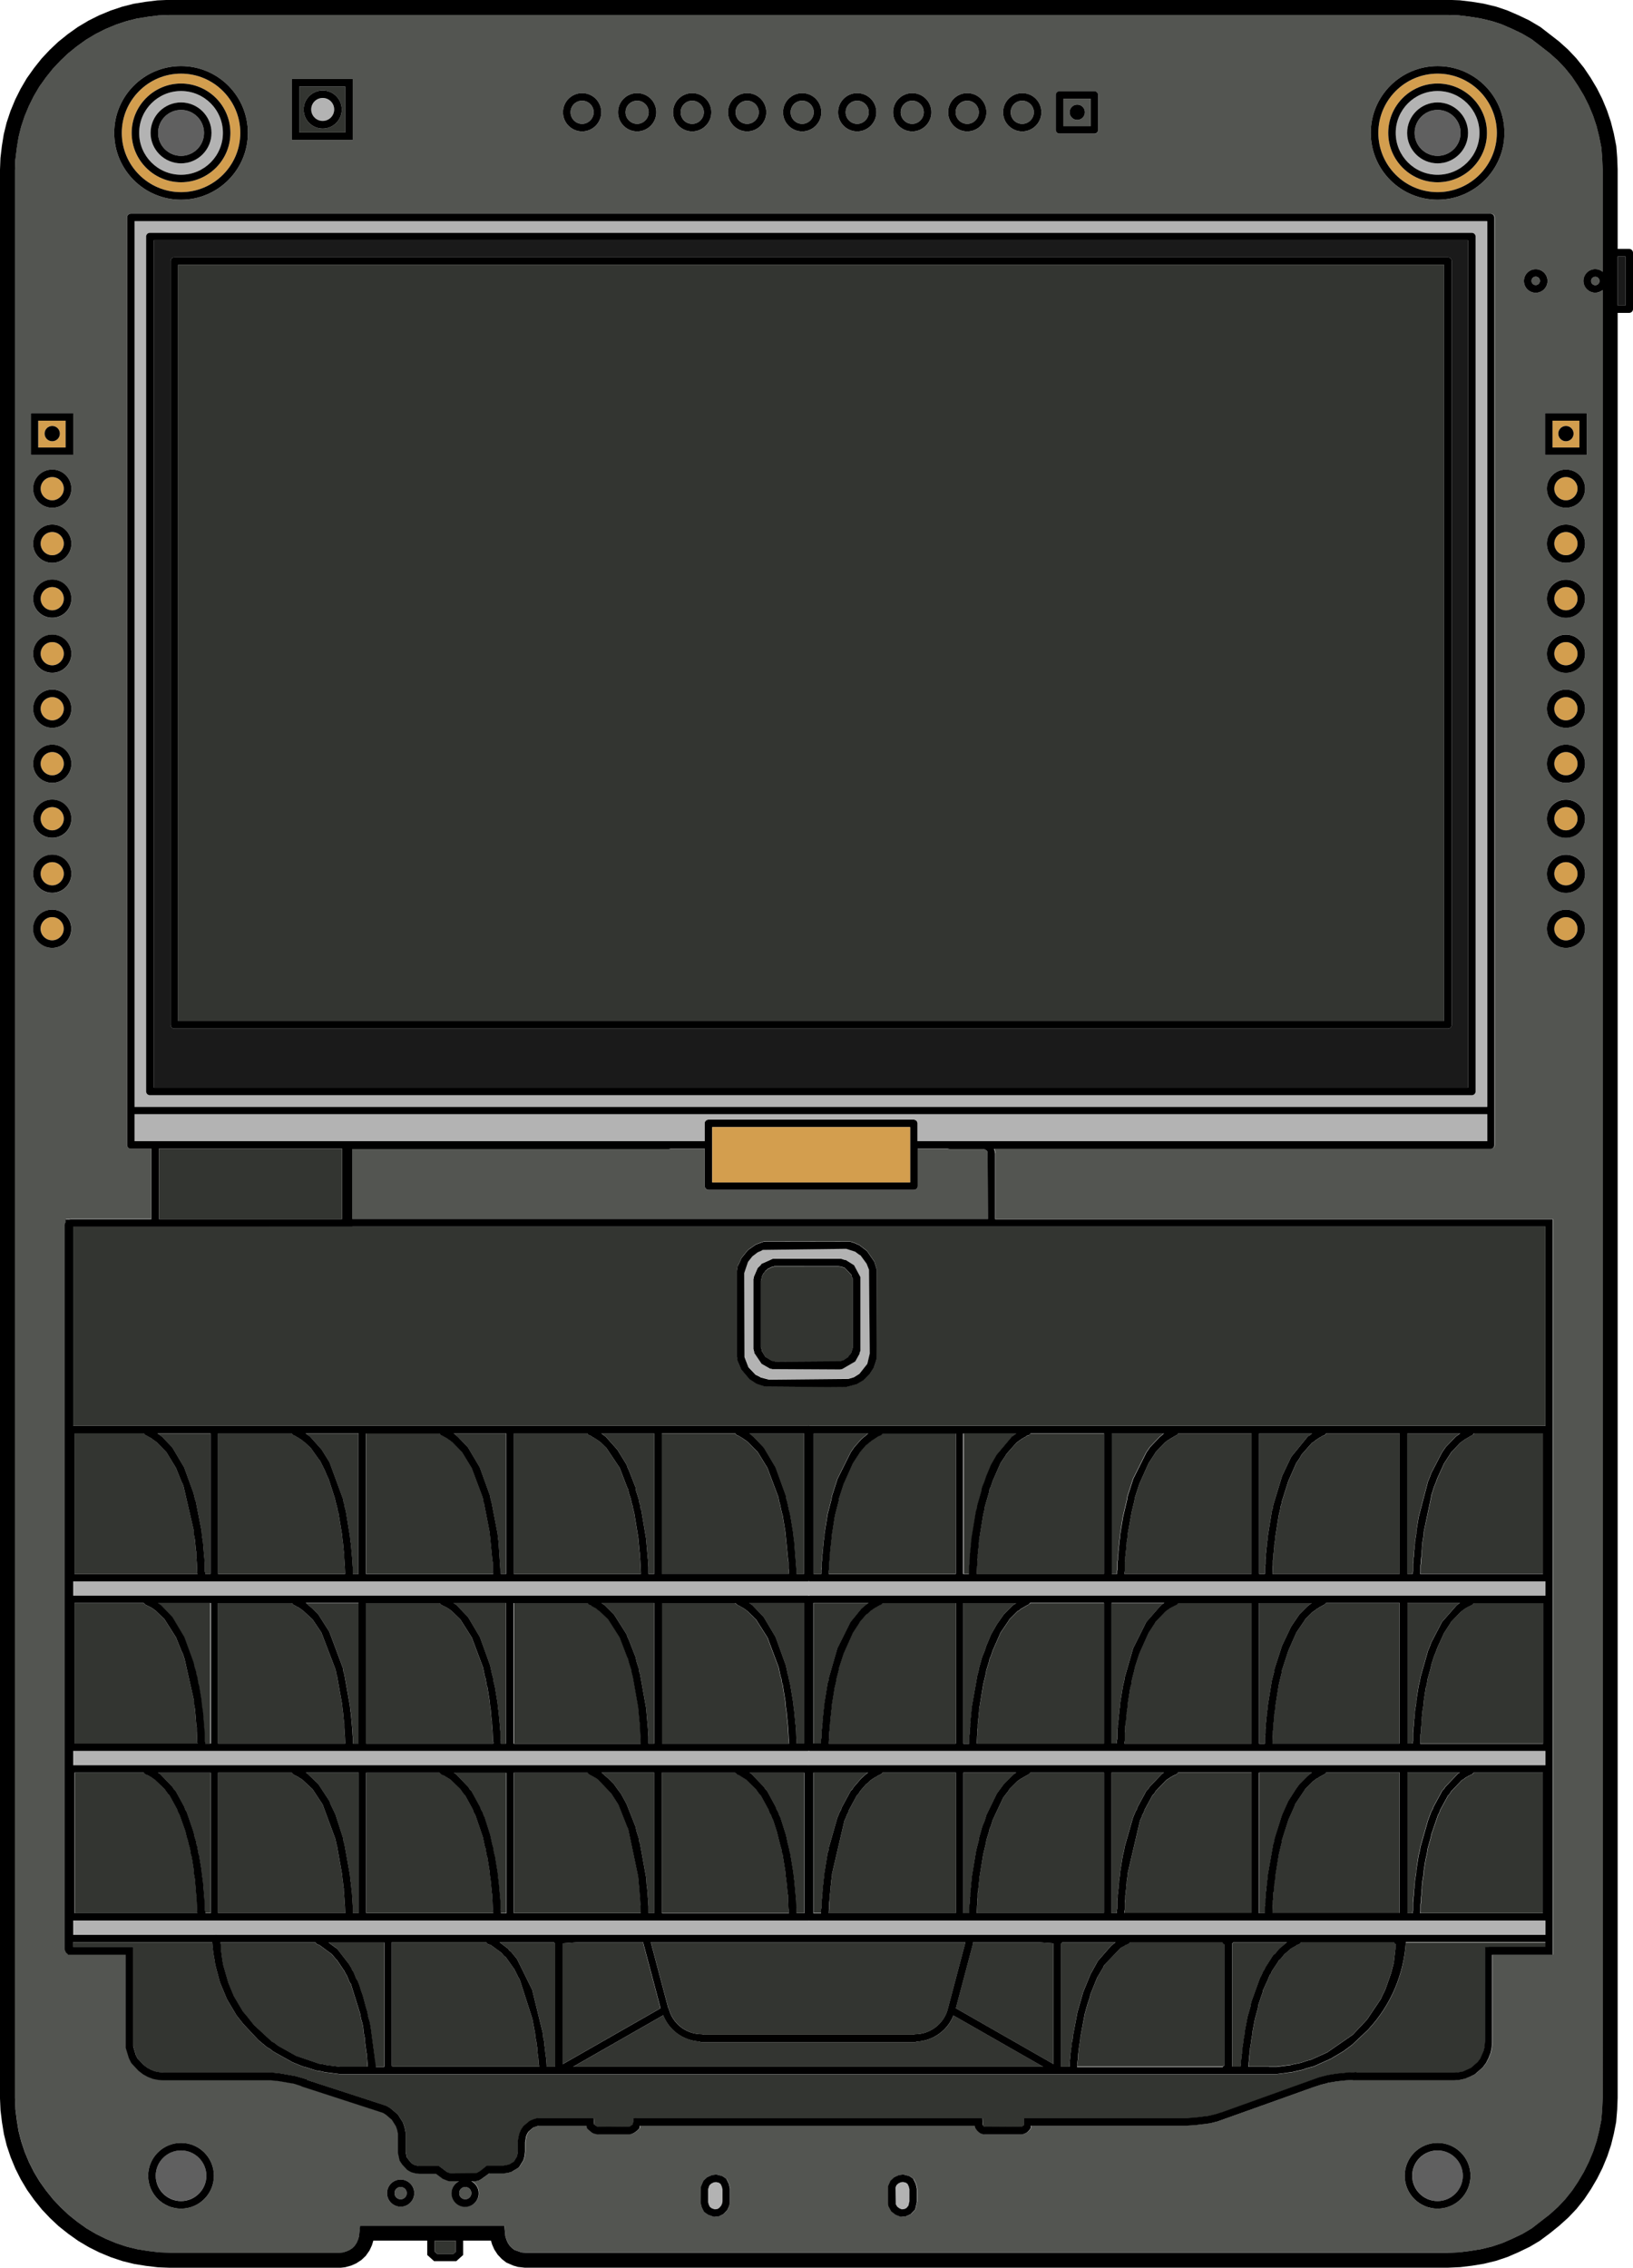 <?xml version="1.0" encoding="UTF-8"?>
<svg id="Layer_1" data-name="Layer 1" xmlns="http://www.w3.org/2000/svg" viewBox="0 0 216.03 300">
  <defs>
    <style>
      .cls-1 {
        fill: #d39e4e;
      }

      .cls-2 {
        fill: #606060;
      }

      .cls-3 {
        fill: #535551;
      }

      .cls-4 {
        fill: #1a1a1a;
      }

      .cls-5 {
        fill: #b3b3b3;
      }

      .cls-6 {
        fill: #333531;
      }
    </style>
  </defs>
  <rect class="cls-4" x="214" y="33.94" width="1.04" height="6.47"/>
  <path class="cls-3" d="M113.4,16.39c.85,0,1.53-.69,1.53-1.54s-.69-1.53-1.53-1.53-1.53.69-1.53,1.53.69,1.54,1.53,1.54Z"/>
  <path class="cls-3" d="M106.12,16.39c.85,0,1.53-.69,1.53-1.54s-.69-1.53-1.53-1.53-1.53.69-1.53,1.53.69,1.54,1.53,1.54Z"/>
  <path class="cls-3" d="M121.39,156.91c0,.27-.22.5-.5.5h-27.17c-.27,0-.5-.22-.5-.5v-4.96h-4.49l-.26.05h-41.87v9.27h84.09l-.04-8.82-.06-.16-.11-.11-.23-.12-.24-.05h-4.39s-.35-.05-.35-.05h-3.89v4.96Z"/>
  <circle class="cls-3" cx="211.04" cy="37.17" r=".56"/>
  <path class="cls-3" d="M120.68,16.39c.85,0,1.53-.69,1.53-1.54s-.69-1.53-1.53-1.53-1.53.69-1.53,1.53.69,1.54,1.53,1.54Z"/>
  <path class="cls-3" d="M98.84,16.39c.85,0,1.54-.69,1.54-1.54s-.69-1.53-1.54-1.53-1.53.69-1.53,1.53.69,1.54,1.53,1.54Z"/>
  <path class="cls-3" d="M91.57,16.39c.85,0,1.54-.69,1.54-1.54s-.69-1.53-1.54-1.53-1.53.69-1.53,1.53.69,1.54,1.53,1.54Z"/>
  <path class="cls-3" d="M84.29,16.39c.85,0,1.53-.69,1.53-1.54s-.69-1.53-1.53-1.53-1.54.69-1.54,1.53.69,1.54,1.54,1.54Z"/>
  <circle class="cls-3" cx="53" cy="290.12" r=".81"/>
  <path class="cls-3" d="M2.05,279.01l.18,1.44.24,1.48.35,1.37.46,1.38.58,1.39.64,1.27.76,1.27.86,1.2.94,1.17.98,1.03,1.05.99,1.15.92,1.23.88,1.26.74,1.27.63,1.39.58,1.39.46,1.38.34,1.43.23,1.48.18,1.44.05h22.46s.41-.05.41-.05l.46-.14.41-.18.39-.26.29-.29.26-.39.18-.41.14-.45.14-1.41h19.08l.14,1.41.14.45.18.41.26.39.31.31.32.24.91.32.52.05h122.04s1.48-.06,1.48-.06l1.44-.18,1.48-.24,1.44-.35,1.37-.46,1.31-.57,1.36-.65,1.21-.72,2.36-1.83,1.11-1,.97-1.03.92-1.15.8-1.2.76-1.29.63-1.27.58-1.39.46-1.39.34-1.38.28-1.41.12-1.46.06-1.48V38.37c-.27.22-.61.35-.98.35-.86,0-1.56-.7-1.56-1.56s.7-1.56,1.56-1.56c.37,0,.71.14.98.35v-13.5l-.06-1.48-.11-1.42-.29-1.46-.35-1.41-.46-1.38-.58-1.39-.64-1.27-.76-1.27-.82-1.23-.92-1.14-.98-1.03-1.09-.97-2.31-1.79-1.29-.76-1.32-.63-1.36-.59-1.33-.44-1.48-.35-1.44-.23-1.48-.18-1.44-.05H22.46s-1.48.06-1.48.06l-1.44.18-1.48.24-1.37.35-1.38.46-1.39.58-1.27.64-1.27.76-1.2.86-1.17.94-1.03.98-.99,1.05-.92,1.15-.88,1.23-.74,1.26-.63,1.27-.58,1.39-.46,1.39-.34,1.38-.23,1.43-.18,1.48-.05,1.44v255.04s.06,1.48.06,1.48ZM6.91,125.39c-1.39,0-2.53-1.13-2.53-2.53s1.13-2.53,2.53-2.53,2.53,1.13,2.53,2.53-1.13,2.53-2.53,2.53ZM6.91,69.39c1.39,0,2.53,1.13,2.53,2.53s-1.13,2.53-2.53,2.53-2.53-1.13-2.53-2.53,1.13-2.53,2.53-2.53ZM4.38,64.64c0-1.39,1.13-2.53,2.53-2.53s2.53,1.13,2.53,2.53-1.13,2.53-2.53,2.53-2.53-1.13-2.53-2.53ZM6.91,76.67c1.39,0,2.53,1.13,2.53,2.53s-1.13,2.53-2.53,2.53-2.53-1.13-2.53-2.53,1.13-2.53,2.53-2.53ZM6.91,83.95c1.39,0,2.53,1.13,2.53,2.53s-1.13,2.53-2.53,2.53-2.53-1.13-2.53-2.53,1.13-2.53,2.53-2.53ZM6.91,91.22c1.39,0,2.53,1.13,2.53,2.53s-1.13,2.53-2.53,2.53-2.53-1.13-2.53-2.53,1.13-2.53,2.53-2.53ZM6.91,98.5c1.39,0,2.53,1.13,2.53,2.53s-1.13,2.53-2.53,2.53-2.53-1.13-2.53-2.53,1.13-2.53,2.53-2.53ZM6.91,105.78c1.39,0,2.53,1.13,2.53,2.53s-1.13,2.53-2.53,2.53-2.53-1.13-2.53-2.53,1.13-2.53,2.53-2.53ZM6.91,113.06c1.39,0,2.53,1.13,2.53,2.53s-1.13,2.53-2.53,2.53-2.53-1.13-2.53-2.53,1.13-2.53,2.53-2.53ZM23.95,292.17c-2.4,0-4.35-1.95-4.35-4.35s1.95-4.35,4.35-4.35,4.35,1.95,4.35,4.35-1.95,4.35-4.35,4.35ZM53,291.92c-.99,0-1.8-.81-1.8-1.8s.81-1.8,1.8-1.8,1.8.81,1.8,1.8-.81,1.8-1.8,1.8ZM96.58,291.3l-.1.5-.26.55-.49.53-.62.31-.65.07-.78-.28-.53-.37-.3-.6-.17-.65.02-1.94.06-.24.31-.71.49-.46.65-.29.57-.07.81.22.53.37.34.7.14.61v1.76ZM121.33,291.3l-.23.97-.59.63-.65.29-.66.07-.71-.28-.56-.44-.37-.68-.06-.42v-2.22s.32-.75.32-.75l.49-.46.65-.29.57-.07.81.22.53.37.34.7.14.61v1.76ZM190.18,292.17c-2.4,0-4.35-1.95-4.35-4.35s1.95-4.35,4.35-4.35,4.35,1.95,4.35,4.35-1.95,4.35-4.35,4.35ZM207.16,125.39c-1.39,0-2.53-1.13-2.53-2.53s1.13-2.53,2.53-2.53,2.53,1.13,2.53,2.53-1.13,2.53-2.53,2.53ZM207.16,118.11c-1.39,0-2.53-1.13-2.53-2.53s1.13-2.53,2.53-2.53,2.53,1.13,2.53,2.53-1.13,2.53-2.53,2.53ZM207.16,110.83c-1.39,0-2.53-1.13-2.53-2.53s1.13-2.53,2.53-2.53,2.53,1.13,2.53,2.53-1.13,2.53-2.53,2.53ZM207.16,103.56c-1.39,0-2.53-1.13-2.53-2.53s1.13-2.53,2.53-2.53,2.53,1.13,2.53,2.53-1.13,2.53-2.53,2.53ZM207.16,96.28c-1.39,0-2.53-1.13-2.53-2.53s1.13-2.53,2.53-2.53,2.53,1.13,2.53,2.53-1.13,2.53-2.53,2.53ZM207.16,89c-1.39,0-2.53-1.13-2.53-2.53s1.13-2.53,2.53-2.53,2.53,1.13,2.53,2.53-1.13,2.53-2.53,2.53ZM207.16,81.72c-1.39,0-2.53-1.13-2.53-2.53s1.13-2.53,2.53-2.53,2.53,1.13,2.53,2.53-1.13,2.53-2.53,2.53ZM207.16,74.45c-1.39,0-2.53-1.13-2.53-2.53s1.13-2.53,2.53-2.53,2.53,1.13,2.53,2.53-1.13,2.53-2.53,2.53ZM207.16,67.17c-1.39,0-2.53-1.13-2.53-2.53s1.13-2.53,2.53-2.53,2.53,1.13,2.53,2.53-1.13,2.53-2.53,2.53ZM209.93,54.65v5.54h-5.54v-5.54h5.54ZM203.16,35.61c.86,0,1.56.7,1.56,1.56s-.7,1.56-1.56,1.56-1.56-.7-1.56-1.56.7-1.56,1.56-1.56ZM190.18,8.74c4.87,0,8.84,3.96,8.84,8.84s-3.96,8.84-8.84,8.84-8.84-3.96-8.84-8.84,3.96-8.84,8.84-8.84ZM139.68,12.58c0-.27.22-.5.5-.5h4.61c.27,0,.5.22.5.5v4.61c0,.27-.22.5-.5.5h-4.61c-.27,0-.5-.22-.5-.5v-4.61ZM135.23,12.32c1.39,0,2.53,1.13,2.53,2.53s-1.13,2.53-2.53,2.53-2.53-1.13-2.53-2.53,1.13-2.53,2.53-2.53ZM127.96,12.32c1.39,0,2.53,1.13,2.53,2.53s-1.13,2.53-2.53,2.53-2.53-1.13-2.53-2.53,1.13-2.53,2.53-2.53ZM120.68,12.32c1.39,0,2.53,1.13,2.53,2.53s-1.13,2.53-2.53,2.53-2.53-1.13-2.53-2.53,1.13-2.53,2.53-2.53ZM113.4,12.32c1.39,0,2.53,1.13,2.53,2.53s-1.13,2.53-2.53,2.53-2.53-1.13-2.53-2.53,1.13-2.53,2.53-2.53ZM106.12,12.32c1.39,0,2.53,1.13,2.53,2.53s-1.13,2.53-2.53,2.53-2.53-1.13-2.53-2.53,1.13-2.53,2.53-2.53ZM98.84,12.32c1.39,0,2.53,1.13,2.53,2.53s-1.13,2.53-2.53,2.53-2.53-1.13-2.53-2.53,1.13-2.53,2.53-2.53ZM91.57,12.32c1.39,0,2.53,1.13,2.53,2.53s-1.13,2.53-2.53,2.53-2.53-1.13-2.53-2.53,1.13-2.53,2.53-2.53ZM84.29,12.32c1.39,0,2.53,1.13,2.53,2.53s-1.13,2.53-2.53,2.53-2.53-1.13-2.53-2.53,1.13-2.53,2.53-2.53ZM77.01,12.32c1.39,0,2.53,1.13,2.53,2.53s-1.13,2.53-2.53,2.53-2.53-1.13-2.53-2.53,1.13-2.53,2.53-2.53ZM38.59,10.45h8.07v8.07h-8.07v-8.07ZM23.95,8.74c4.87,0,8.84,3.96,8.84,8.84s-3.96,8.84-8.84,8.84-8.84-3.96-8.84-8.84,3.96-8.84,8.84-8.84ZM20.02,161.27v-9.32h-2.72c-.27,0-.5-.22-.5-.5V28.77c0-.27.22-.5.5-.5h179.94c.27,0,.5.22.5.5v122.69c0,.27-.22.5-.5.5h-65.71l.07.17s.02.07.03.1l.06.36v8.68h73.75v97.3h-8.01v11.57l-.06.71-.13.66-.27.69-.32.64-.41.56s-.04.05-.07.08l-.97.85s-.07.05-.1.07l-.61.3-.64.26-.69.15-.72.07h-13.14s0,0,0,0h-.2l-.05-.05-.93.05-1.13.12-1.13.18-1.1.29-1.06.35-12.56,4.49-1,.25-2,.25-1.06.06h-20.64v.26l-.08.13-.12.18-.24.26s-.08.07-.13.09l-.24.12s-.07.03-.1.04l-.24.06s-.08.02-.12.02h-4.91s-.08,0-.12-.02l-.24-.06c-.06-.01-.11-.04-.15-.07l-.18-.12-.26-.24-.18-.26s-.05-.1-.07-.15l-.06-.23h-44.3l-.04.21s0,0,0,0l-.03.15-.1.1s0,0,0,0h0s-.18.18-.18.18l-.3.23-.32.17s-.08.03-.13.04l-.3.06h-4.16s-.4-.06-.4-.06c-.04,0-.09-.02-.13-.04l-.24-.12-.55-.46s0-.02-.02-.03l-.09-.08-.07-.35h-6.38l-.65.23-.62.52-.2.3-.14.35-.15.78v1.26s-.06.55-.06.55l-.14.5s-.03.08-.05.11l-.5.82c-.04.05-.08.1-.14.14l-.82.5s-.07.04-.11.05l-.42.12-.56.08h-1.95s-1.07.78-1.07.78l-.28.14s-.08.03-.13.04l-.3.06h-.4s-.19,0-.19,0c.58.3.98.9.98,1.6,0,.99-.81,1.8-1.8,1.8s-1.8-.81-1.8-1.8c0-.7.4-1.3.98-1.6h-1.28c-.06,0-.13-.01-.18-.04l-.61-.24s-.08-.04-.11-.06l-.84-.63h-2.2l-.55-.06h0s-.49-.14-.49-.14c-.04-.01-.07-.03-.11-.05l-.42-.24s-.07-.05-.1-.08l-.64-.7-.27-.41s-.05-.1-.07-.16l-.19-.96v-2.56s-.11-.49-.11-.49l-.15-.44-.54-.86-.79-.68-.37-.23-.49-.16-10.25-3.33s-.06-.04-.09-.06l-.92-.3-2.01-.35-1.06-.12h-14.26s-.71-.06-.71-.06l-.66-.13-.69-.27-.6-.33-.61-.47-.02-.02-.9-.96s-.05-.07-.07-.1l-.3-.61-.39-1.29s-.02-.09-.02-.14v-12.24h-7.63l-.06-.12s-.03-.01-.04-.02c-.13-.07-.22-.2-.25-.34-.05-.08-.09-.17-.09-.27v-95.82c0-.05.01-.1.03-.15,0,0,0-.01,0-.02.01-.03.03-.06.05-.09.01-.02.01-.04.03-.05,0,0,0-.01.01-.02v-.35h.35l.27-.06h10.72ZM4.07,54.65h5.6v5.54h-5.6v-5.54Z"/>
  <circle class="cls-3" cx="61.55" cy="290.12" r=".81"/>
  <path class="cls-3" d="M77.01,16.39c.85,0,1.53-.69,1.53-1.54s-.69-1.53-1.53-1.53-1.53.69-1.53,1.53.69,1.54,1.53,1.54Z"/>
  <path class="cls-3" d="M127.96,16.39c.85,0,1.53-.69,1.53-1.54s-.69-1.53-1.53-1.53-1.54.69-1.54,1.53.69,1.54,1.54,1.54Z"/>
  <path class="cls-3" d="M135.23,16.39c.85,0,1.54-.69,1.54-1.54s-.69-1.53-1.54-1.53-1.53.69-1.53,1.53.69,1.54,1.53,1.54Z"/>
  <path class="cls-3" d="M144.29,13.07h-3.62v3.62h3.62v-3.62ZM142.51,15.86c-.56,0-1.01-.45-1.01-1.01s.45-1.01,1.01-1.01,1.01.45,1.01,1.01-.45,1.01-1.01,1.01Z"/>
  <circle class="cls-3" cx="203.16" cy="37.17" r=".56"/>
  <path d="M.07,279.17l.19,1.55.26,1.6.38,1.53.51,1.52.63,1.52.7,1.39.84,1.41.94,1.32,1.02,1.27,1.07,1.13,1.15,1.08,1.26,1,1.35.96,1.39.82,1.4.7,1.52.63,1.53.51,1.54.38,1.56.25,1.59.19,1.56.06h22.6s.61-.07.61-.07l.79-.22.66-.29.69-.45.58-.55.49-.7.32-.69.19-.62h7.13v1.9l.91.82h2.93l.91-.82v-1.9h3.68l.15.51.29.66.45.69.55.58.59.46.92.4.61.18.89.1h122.18s1.59-.07,1.59-.07l1.56-.19,1.59-.26,1.6-.39,1.54-.52,1.43-.62,1.47-.71,1.33-.79,1.33-.99,1.25-1.01,1.21-1.09,1.09-1.15,1.02-1.28.88-1.32.82-1.4.7-1.4.63-1.52.51-1.53.37-1.5.3-1.52.14-1.67.06-1.56V41.39s1.53,0,1.53,0c.27,0,.5-.22.5-.5v-7.46c0-.27-.22-.5-.5-.5h-1.53v-10.52l-.06-1.56-.12-1.52-.33-1.68-.39-1.53-.51-1.52-.63-1.52-.7-1.39-.82-1.38-.9-1.34-1.02-1.27-1.09-1.15-1.19-1.07-2.45-1.9-1.5-.89-1.43-.68-1.48-.64-1.46-.49-1.67-.4-1.55-.25-1.59-.19-1.56-.06H22.42s-1.59.07-1.59.07l-1.55.19-1.6.26-1.53.39-1.52.51-1.52.63-1.4.7-1.41.84-1.32.94-1.27,1.02-1.13,1.07-1.08,1.15-1,1.26-.96,1.35-.82,1.4-.7,1.4-.63,1.52-.51,1.53-.38,1.54-.25,1.55-.19,1.6-.06,1.56v255.12s.07,1.6.07,1.6ZM2.04,21.06l.18-1.48.23-1.43.34-1.38.46-1.39.58-1.39.63-1.27.74-1.26.88-1.23.92-1.15.99-1.05,1.03-.98,1.17-.94,1.2-.86,1.27-.76,1.27-.64,1.39-.58,1.38-.46,1.37-.35,1.48-.24,1.44-.18,1.48-.06h169.04s1.44.05,1.44.05l1.48.18,1.44.23,1.48.35,1.33.44,1.36.59,1.32.63,1.29.76,2.31,1.79,1.09.97.98,1.03.92,1.14.82,1.23.76,1.27.64,1.27.58,1.39.46,1.38.35,1.41.29,1.46.11,1.42.06,1.48v13.5c-.27-.22-.61-.35-.98-.35-.86,0-1.56.7-1.56,1.56s.7,1.56,1.56,1.56c.37,0,.71-.14.98-.35v239.13s-.06,1.48-.06,1.48l-.12,1.46-.28,1.41-.34,1.38-.46,1.39-.58,1.39-.63,1.27-.76,1.29-.8,1.2-.92,1.15-.97,1.03-1.11,1-2.36,1.83-1.21.72-1.36.65-1.31.57-1.37.46-1.44.35-1.48.24-1.44.18-1.48.06h-122.04s-.52-.05-.52-.05l-.91-.32-.32-.24-.31-.31-.26-.39-.18-.41-.14-.45-.14-1.41h-19.08l-.14,1.41-.14.45-.18.41-.26.39-.29.29-.39.26-.41.18-.46.14-.41.04h-22.46s-1.44-.05-1.44-.05l-1.48-.18-1.43-.23-1.38-.34-1.39-.46-1.39-.58-1.27-.63-1.26-.74-1.23-.88-1.15-.92-1.05-.99-.98-1.03-.94-1.17-.86-1.2-.76-1.27-.64-1.27-.58-1.39-.46-1.38-.35-1.37-.24-1.48-.18-1.44-.06-1.48V22.5s.05-1.44.05-1.44ZM211.6,37.17c0,.31-.25.56-.56.56s-.56-.25-.56-.56.25-.56.56-.56.56.25.56.56ZM60.29,297.88l-.3.27h-2.17l-.3-.27v-1.47h2.77v1.47ZM215.04,40.4h-1.04v-6.47h1.04v6.47Z"/>
  <path class="cls-6" d="M185.98,256.93c-.26,4.28-1.98,8.33-4.9,11.48l-.08.11-.07.06s-.04.05-.06.07c-.01.01-.03.02-.05.03l-1.95,1.84-1.15.85-1.68,1-2.26,1.01-.97.26-.45.17-1.45.32-1.94.25h-.55s-1.46,0-1.46,0H44.9l-1.94-.25-.54-.13-.43-.05-.5-.14-.91-.3-.47-.12-1.39-.56-2.56-1.43-.44-.35-.35-.19-1.16-.96-2-2.13-.91-1.15-1.26-2.13-.93-2.23-.63-2.36-.06-.48c-.16-.82-.28-1.66-.33-2.5H9.68v.64h7.95v13.16l.34,1.14.24.47.79.84.5.38.48.26.55.22.52.1.62.05h14.27s1.15.12,1.15.12l2.09.37,1.08.32s0,0,0,0l.36.1v.07l.26.09,10.2,3.32s.07.03.11.05l.49.3.91.77s.07.07.1.11l.61.97s.04.07.05.11l.18.55.13.6s.01.07.01.11v2.55l.15.7.47.62.22.22.32.18.37.1.41.05h2.3s0,0,0,0h.17s1.05.79,1.05.79l.46.18,3.43-.03.47-.26.8-.63s0,0,0,0l.13-.11h2.23l.71-.14.63-.38.38-.62.1-.37.05-.41v-1.27s.06-.49.06-.49l.13-.54.21-.5.29-.44s.06-.08.1-.11l.73-.61s.08-.06.12-.07l.42-.18.48-.14s.09-.02.14-.02h7.35l.08.86.36.25.25.05,4.09-.04.38-.25.08-.37v-.44l.5-.06h45.68l.03.9.2.22.13.03,4.92-.03.22-.16v-.96h21.6l1-.06,1.91-.24.91-.23.94-.3,12.67-4.55,1.18-.31,1.2-.19,1.18-.12,1.18-.06s0,0,0,0h.22s.07.06.07.06h12.89l.62-.06.55-.11,1.03-.47.88-.77.33-.44.48-1.1.1-.52.05-.62v-12.02s0,0,0,0v-.5h8.01v-.64h-18.46Z"/>
  <path class="cls-6" d="M126.14,266.62c-.8,2-2.7,3.36-4.87,3.45-.08.05-.16.08-.25.08h-28.2c-.1,0-.18-.04-.26-.09-2.15-.12-4.03-1.48-4.81-3.47l-11.92,6.81h62.18l-11.87-6.78Z"/>
  <path class="cls-6" d="M49.69,273.4h1.1s.02-.05.03-.07c0,0,0,0,0,0v-16.4h-7.4l1.1.8s.07.06.1.1l1.49,1.92.27.44s.05.07.06.11l.1.24.14.19s.05.07.06.11l.34.85.14.19s.05.07.06.11l.24.61.18.61.25.69.43,1.6.18.59.13.72.17.55.13.65.54,4.04s.02.08.02.12l.05.61s.01.08.01.12l.05.47Z"/>
  <path class="cls-6" d="M164.13,273.29l.05-.36v-.24s0-.08.01-.12l.05-.37v-.24s0-.08.02-.12l.05-.18v-.24s0-.08.01-.12l.05-.18v-.24l.13-.7v-.15s.18-1.01.18-1.01v-.21s.36-1.98.36-1.98l.38-1.32.11-.61s.02-.06.03-.1l1.11-3.07.29-.57.12-.3s.04-.08.06-.11l.14-.19.1-.24s.04-.08.06-.11l.92-1.44c.03-.07.08-.13.15-.18l.19-.14.5-.61s.06-.07.1-.1l.97-.8h-7.1c-.04.08-.1.14-.17.18v16.2s.04.06.06.09h1.07s0-.07.01-.11Z"/>
  <path class="cls-6" d="M161.84,273.31s.1-.08.16-.11v-16.01c-.06-.02-.11-.06-.16-.11-.05-.05-.08-.1-.1-.16h-12.24c-.06.1-.15.18-.26.22-.05.03-.1.06-.14.07l-.15.04-.16.12-.49.25-2.22,2.32-.1.24s-.04.08-.06.11l-.76,1.29-.91,2.24-.05.31s-.02.07-.03.1l-.28.82-.37,1.32-.6,3.11v.21s-.24,1.55-.24,1.55v.14s-.06.4-.06.4v.39s0,.08,0,.12l-.05.36s0,.08-.01.12l-.05.37v.23h19.28s.04-.07.06-.1Z"/>
  <path class="cls-6" d="M9.86,208.21h16.28c-.03-.06-.05-.12-.05-.17l-.05-1.28s-.01-.08-.01-.12l-.05-.67s-.02-.08-.02-.12v-.61l-.05-.21-.12-1.35-.12-.67v-.45s-1.38-5.91-1.38-5.91l-.12-.36-.16-.3-.73-1.82-1.28-2.1-1.29-1.32s-.09-.06-.13-.09l-.29-.21s-.09-.06-.13-.09l-.11-.09-.72-.4c-.07-.02-.14-.07-.19-.12-.02-.02-.03-.04-.04-.06-.03-.03-.05-.06-.08-.09h-9.16v18.59Z"/>
  <path class="cls-6" d="M9.68,162.26v26.36h97.2s.01,0,.02,0c.02,0,.05,0,.07.01.01,0,.02,0,.03,0,.04-.01.08-.02.12-.02h97.32v-26.36H9.68ZM97.48,168.07l.11-.64.21-.37.3-.67.85-1.05,1.04-.73,1.07-.39,11.46.02.58.19.25.12.3.12,1.04.79.97,1.41.33,1.07-.03,11.86-.36,1.09-.55.85-.79.8-.92.54-1.49.39-10.67-.08-1.12-.37-.93-.61-1.09-1.29-.45-1.07-.03-.27-.09-.34v-11.4Z"/>
  <path class="cls-6" d="M141.5,272.93s0-.08.01-.12l.05-.37s0-.08.01-.12l.05-.36v-.24l.07-.4v-.15s.12-.7.12-.7v-.21s0-.08,0-.12l.12-.52v-.21s.6-3.24.6-3.24l.73-2.54s.02-.07.03-.1l.97-2.37.91-1.64s.04-.08.06-.11l1.74-1.99.6-.49h-7.07s-.03.09-.07.13c-.02.02-.05.03-.07.04v16.3h1.13v-.47Z"/>
  <path class="cls-6" d="M48.43,208.2s0,0,0,0h16.83v-.21c-.04-.07-.06-.14-.06-.21v-1.15l-.05-.21-.37-3.78-.73-3.76-.1-.29-.08-.51-1.47-3.91-1.28-2.1-1.29-1.32s-.09-.06-.13-.09l-.23-.18c-.07-.02-.14-.07-.19-.12l-.11-.09-.72-.4c-.07-.02-.14-.07-.19-.12-.03-.03-.04-.06-.06-.1-.02-.02-.03-.04-.05-.06h-9.71v18.59Z"/>
  <path class="cls-6" d="M79.57,189.64s.09.06.13.09l.29.21s.09.06.13.09l1.55,1.74,1.19,1.93s.03.06.05.1l.12.36.15.3.85,2.18s.04.1.05.15l.06.42.35,1.09.07.42.1.29.08.51.1.28.62,3.7.24,2.71s.02.08.02.12l.05.85s.01.08.01.12v.9h.77v-18.59h-7.02l.04.03Z"/>
  <path class="cls-6" d="M67.96,208.2s0,0,0,0h16.82l-.04-1.02s-.01-.08-.01-.12l-.05-.85s-.02-.08-.02-.12v-.55l-.05-.21-.18-1.94-.55-3.35-.1-.29-.08-.51-.1-.28-.19-.81-.24-.71-.07-.43-.15-.29-.98-2.56-1.76-2.63-.8-.78-.42-.3s-.09-.06-.13-.09l-.11-.06c-.07-.02-.14-.07-.19-.12l-.11-.06c-.07-.02-.14-.07-.19-.12l-.18-.11c-.17-.03-.32-.15-.4-.29h-9.73v18.59Z"/>
  <path class="cls-6" d="M87.55,208.2s0,0,0,0h16.82l-.03-.56c-.02-.05-.03-.1-.03-.16v-.85l-.05-.21-.37-3.77-.37-2.25-.1-.28-.26-1.23-.1-.29-.08-.51-1.47-3.91-1.28-2.09-1.29-1.32s-.09-.06-.13-.09l-.23-.18c-.07-.02-.14-.06-.19-.12l-.12-.09-.3-.18s-.09-.06-.13-.09l-.22-.11c-.1-.02-.2-.07-.26-.13-.03-.03-.04-.06-.06-.1-.02-.02-.03-.04-.05-.06h-9.71v18.59Z"/>
  <path class="cls-6" d="M107.62,189.62v18.59h1.01v-.53c0-.05,0-.11.03-.16l.03-.21v-.67l.07-.4v-.39s.06-.4.06-.4v-.21s.06-.4.06-.4v-.21s.06-.44.06-.44v-.22s.12-.76.12-.76v-.27s.42-2.68.42-2.68l.51-1.97.04-.34.75-2.33,1.74-3.49.42-.61s.05-.07.07-.1l.91-1.03.42-.36s.08-.07.13-.09l.11-.09.12-.12c.05-.05.12-.1.19-.12h0s-7.29,0-7.29,0c0,0,0,0,0,0Z"/>
  <path class="cls-6" d="M20.86,189.64l.42.3s.09.05.13.09l1.34,1.4s.05.06.07.1l1.53,2.58,1.24,3.4.19.81.12.34.75,3.83.06.73.12.67.17,2.08s.02.08.02.12l.05.67s.01.08.01.12v1.01c.04.07.06.14.06.21v.11h.7v-18.59h-7.02l.04.03Z"/>
  <path class="cls-6" d="M116.69,189.71l-.06.06c-.08.08-.18.13-.28.14l-.2.1s-.08.07-.13.09l-.42.27c-.05.05-.12.1-.19.12l-.11.06-.12.12s-.08.07-.13.09l-.11.09-.12.12-.26.18-.79.92-.15.25-.79,1.21-1.23,2.75-.61,1.88-.04.34-.51,1.97-.41,2.53v.28s-.12.75-.12.75v.22s-.06.44-.06.44v.22s-.06.4-.06.4v.21s-.06.4-.06.4v.39s-.06.4-.06.4v.75c0,.05,0,.11-.02.16l-.03.15v.41h16.81s.01-.02.02-.02v-18.58h-9.7s-.03.07-.06.1Z"/>
  <path class="cls-6" d="M59.98,189.62c.07.02.14.07.19.12l.23.21s.09.06.13.09l1.33,1.39s.05.06.07.1l1.53,2.58,1.36,3.76.08.51.1.28.81,4.2.06.65.06.38.25,3.76c.04.07.06.14.06.21v.35h.71v-18.59h-6.99,0Z"/>
  <path class="cls-6" d="M40.45,189.64s.09.06.13.09l.23.18c.07.02.14.07.19.12l1.55,1.74,1.03,1.66,1.79,4.88.07.42.1.29.08.51.1.28.56,3.41.06.67.06.29.18,2.04s.01.08.01.12l.05.85s.02.08.02.12v.9h.77v-18.59h-7.03l.05.03Z"/>
  <path class="cls-6" d="M28.84,208.2s0,0,0,0h16.82l-.04-1.02s-.02-.08-.02-.12l-.05-.85s-.01-.08-.01-.12v-.55l-.05-.21-.12-1.27-.06-.38-.06-.67-.49-2.97-.1-.29-.08-.51-.1-.28-.19-.81-.84-2.59-.16-.3-.3-.73-.65-1.3-.2-.25-1.03-1.45-.8-.75c-.07-.02-.14-.07-.19-.12l-.23-.21-.3-.18s-.09-.06-.13-.09l-.11-.06c-.07-.02-.14-.07-.19-.12l-.24-.12c-.14-.05-.27-.15-.34-.28h-9.74v18.59Z"/>
  <path class="cls-6" d="M135.89,189.92l-.16.1c-.05.05-.12.1-.19.12l-.11.06c-.05.05-.12.1-.19.12l-.11.06s-.08.07-.13.09l-.54.39-1.36,1.54-.14.25-.61.91-1.05,2.39-.24.73-.17.35-.05.35-.57,1.97-.04.34-.18.74-.55,3.29v.27s-.06.4-.06.4v.27s-.06.4-.06.4v.21s-.06.4-.06.4v.45s0,.08,0,.12l-.05.18v.67s0,.08-.02.12l-.04,1.02h16.81s.01-.02.02-.02v-18.58h-9.72c-.07.17-.24.29-.44.3Z"/>
  <path class="cls-6" d="M99.09,189.62c.07.02.14.07.19.12l.23.21s.09.06.13.09l1.33,1.39s.06.06.08.1l1.53,2.58,1.36,3.76.08.51.1.28.26,1.23.1.29.44,2.68.06.65.06.38.28,3.62c.02.05.03.1.03.16v.53h1.01v-18.59s0,0,0,0h-7.29,0Z"/>
  <path class="cls-6" d="M65.26,252.83c-.03-.07-.05-.14-.05-.22l-.05-1.27s-.02-.08-.02-.12v-.55l-.05-.21-.19-1.89-.06-.36-.06-.67-.3-1.88-.1-.29-.14-.88-.1-.28-.26-1.23-.99-2.9-.16-.26s-.03-.06-.05-.1l-.12-.36-1.01-1.85-.2-.2s-.05-.06-.07-.1l-.39-.55-1.29-1.26-.3-.18s-.09-.06-.13-.09l-.11-.06c-.07-.02-.14-.06-.19-.12l-.11-.06-.3-.12c-.11-.04-.19-.12-.25-.21-.02-.02-.04-.05-.06-.07h-9.71v18.54s.04.03.07.05h16.77v-.25Z"/>
  <path class="cls-6" d="M167.33,252.19s0-.08.02-.12l.05-.36v-.49s0-.08.01-.12l.05-.18v-.55s0-.08.02-.12l.05-.18v-.24l.07-.45v-.22s.12-.75.12-.75v-.28s.73-4.15.73-4.15l.14-.44.04-.34.99-3.12.79-1.76s.03-.07.05-.1l1-1.56.4-.56s.05-.07.08-.1l1.09-1.09.3-.24s.08-.07.13-.09l.11-.09s0,0,0,0h-6.98v18.6h.77v-.9Z"/>
  <path class="cls-6" d="M84.75,252.06s-.01-.08-.01-.12l-.05-.85s-.02-.08-.02-.12l-.05-.73s-.01-.08-.01-.12v-.3l-.05-.28-.12-1.33-1.32-6.29-.15-.3-1.15-2.91-.92-1.44-1.77-1.86s-.09-.06-.13-.09l-.11-.09-.84-.46c-.07-.02-.14-.06-.19-.12-.03-.03-.04-.06-.06-.1-.02-.02-.03-.04-.05-.06h-9.77v18.55s.04.03.06.04h16.77l-.04-1.02Z"/>
  <path class="cls-6" d="M66.96,234.49h-6.95l.15.09s.09.06.13.09l1.61,1.68.19.3.2.2s.05.06.07.1l1.11,2.03.13.37.16.26s.03.06.05.1l.12.36.15.3.75,2.37.26,1.23.1.29.14.86.1.29.38,2.32.06.67.06.36.23,2.57s.02.08.02.12v1.05c.04.07.06.14.06.22v.35h.71v-18.6Z"/>
  <path class="cls-6" d="M9.86,230.65h16.28c-.03-.06-.05-.12-.05-.17l-.05-1.34s-.01-.08-.01-.12v-.49l-.05-.21-.18-2.2-.12-.67v-.44s-1.26-5.54-1.26-5.54l-.24-.73-.16-.3-.73-1.82-1.52-2.4-1.17-1.14-.42-.3s-.09-.06-.13-.09l-.11-.06-.61-.3c-.1-.03-.17-.1-.23-.18-.03-.03-.06-.06-.08-.09h-9.16v18.6Z"/>
  <path class="cls-6" d="M194.93,189.71l-.06.06c-.05.05-.12.09-.19.12l-.84.49s-.08.07-.13.09l-.29.21s-.08.07-.13.09l-.11.09-1.17,1.23-.15.25-.79,1.21-.92,2.02-.12.36-.3.73-.36,1.15-.04.29-.97,4.55v.28s-.18,1.11-.18,1.11v.22s-.06.45-.06.45v.22s-.06.4-.06.4v.51s0,.08,0,.12l-.05.36v.3s0,.08-.01.12l-.05.31v.91c0,.07-.02.15-.05.23h16.28v-18.59h-9.16s-.03.07-.06.1Z"/>
  <path class="cls-6" d="M104.35,252.53c-.02-.05-.03-.1-.03-.16l-.05-1.03s-.01-.08-.01-.12v-.55l-.05-.21-.19-1.9-.06-.36-.06-.67-.36-2.24-.1-.29-.08-.51-.1-.28-.49-1.96-.49-1.52-.15-.28-.13-.37-.16-.26s-.03-.06-.05-.1l-.12-.36-1.01-1.85-.2-.2s-.05-.06-.07-.1l-.39-.55-.21-.2-1.08-1.06-.3-.18s-.09-.06-.13-.09l-.11-.06c-.07-.02-.14-.06-.19-.12l-.11-.09-.3-.12s-.09-.06-.13-.09h0s-.03-.03-.05-.05c-.05-.03-.09-.06-.13-.11h-9.71v18.54s.05.03.07.05h16.76l-.03-.56Z"/>
  <path class="cls-6" d="M26.14,253.08c-.03-.07-.05-.15-.05-.22l-.05-1.28s-.01-.08-.01-.12v-.49l-.05-.21-.18-2.2-.12-.65-.06-.74-.24-1.52-.1-.29-.14-.88-.1-.28-.19-.81-.12-.34-.19-.81-.77-2.17-.15-.26s-.03-.06-.05-.1l-.12-.36-1.01-1.85-.2-.2s-.05-.06-.07-.1l-.39-.55-1.29-1.23c-.07-.02-.14-.07-.19-.12l-.11-.09s-.09-.06-.13-.09l-.11-.06c-.07-.02-.14-.07-.19-.12l-.11-.06-.3-.12c-.1-.03-.17-.1-.23-.18-.03-.03-.06-.06-.08-.09h-9.16v18.6h16.28,0Z"/>
  <path class="cls-6" d="M47.44,253.09v-18.6h-6.98s0,0,0,0l.11.09s.09.06.13.09l1.39,1.33s.05.06.07.1l1.39,2.12s.03.06.05.1l.12.36.64,1.33,1,3.1.08.51.1.28.74,4.12.06.75.06.29.12,1.19s.02.08.02.12l.05.73s.01.08.01.12l.05.85s.02.08.02.12v.9h.77Z"/>
  <path class="cls-6" d="M108.63,252.61c0-.05,0-.17.03-.22l.03-.21v-.73s0-.08.02-.12l.05-.36v-.3l.07-.4v-.15s.06-.4.06-.4v-.27s.06-.4.06-.4v-.21s.12-.81.12-.81v-.22s.42-2.69.42-2.69l.14-.44.04-.34,1.11-3.89.31-.75s.03-.07.05-.1l.15-.26.1-.31,1.14-2.1s.05-.07.07-.1l.2-.2.15-.25.98-1.13.67-.61s.08-.07.13-.09l.14-.09h-7.24v18.6h1.01v-.47Z"/>
  <path class="cls-6" d="M99.13,234.49l.15.09s.09.06.13.09l1.61,1.68.19.3.2.2s.05.06.07.1l1.11,2.04.13.37.16.26s.03.06.05.1l.12.36.16.3.75,2.37.26,1.23.1.29.08.51.1.28.44,2.68.06.67.06.36.23,2.57s.01.08.01.12l.03.93c.02.05.03.1.03.16v.53h1.01v-18.6h-7.26Z"/>
  <path class="cls-6" d="M27.85,253.09v-18.6h-6.98s0,0,0,0l.11.06c.07.02.14.07.19.12l1.61,1.68.19.3.2.2s.05.06.07.1l1.11,2.03.13.38.16.26s.03.06.05.1l.92,2.69.07.42.23.73.07.42.1.29.14.86.1.29.32,1.95.06.65.12.74.23,2.81s.01.08.01.12v1.05c.04.07.06.15.06.22v.11h.7Z"/>
  <path class="cls-6" d="M60.28,212.26s.09.06.13.09l1.49,1.56,1.57,2.64,1.36,3.76.26,1.23.1.29.14.86.1.29.38,2.32.06.65.06.38.17,1.78s.01.08.01.12l.05.67s.02.08.02.12v1.07c.04.07.06.14.06.21v.35h.71v-18.6h-6.98l.3.21Z"/>
  <path class="cls-6" d="M45.63,252.07s-.02-.08-.02-.12l-.05-.85s-.01-.08-.01-.12l-.05-.73s-.02-.08-.02-.12v-.3l-.05-.28-.06-.59-.06-.38-.06-.65-.67-3.78-.1-.29-.08-.51-1.72-4.65-1.33-2.02-1.35-1.26s-.09-.06-.13-.09l-.11-.06c-.07-.02-.14-.07-.19-.12l-.11-.09-.61-.3s-.09-.06-.13-.1c-.02-.02-.03-.04-.04-.06-.03-.03-.06-.06-.08-.1h-9.76v18.55s.04.03.06.04h16.77l-.04-1.02Z"/>
  <path class="cls-6" d="M86.55,234.49h-6.98s0,0,0,0l.11.09.8.7.73.73s.05.06.07.1l.58.81.23.29s.04.06.06.09l.73,1.33,1.15,2.91s.04.09.05.14l.17.73.24.71.08.51.1.28.81,4.5.07,1.05.05.28.05.51s.01.08.01.12l.05.73s.02.08.02.12l.05.85s.01.08.01.12v.9h.77v-18.6Z"/>
  <path class="cls-6" d="M40.46,212.05l.23.21.68.58.73.73s.05.06.07.1l1.41,2.22,1.79,4.8.08.51.1.28.75,4.2.06.67.06.29.18,2.04s.01.08.01.12l.05.85s.02.08.02.12v.9h.77v-18.6h-6.98s0,0,0,0Z"/>
  <path class="cls-6" d="M204.14,234.49h-9.17c-.03.05-.06.11-.11.14-.05.06-.12.11-.19.13l-.41.18c-.05.05-.12.1-.19.12l-.11.06s-.08.07-.13.09l-.11.09c-.05.05-.12.1-.19.12l-.11.06-1.42,1.48-.14.25s-.05.07-.07.1l-.2.2-1.04,1.91-.1.3s-.03.07-.04.1l-.15.26-.89,2.6-.05.31-.44,1.59-.1.71-.18.73-.24,1.52v.28s-.18,1.11-.18,1.11v.22s-.06.4-.06.4v.27s-.06.4-.06.4v.45s-.06.4-.06.4v.39s0,.08,0,.12l-.05.37v.79c0,.08-.02.28-.05.34h0s16.28,0,16.28,0v-18.6Z"/>
  <path class="cls-6" d="M146.05,253.03v-18.54h-9.76s-.03.07-.06.1l-.06.06c-.05.05-.12.09-.19.12l-.96.55s-.08.07-.13.09l-.3.21-1.05,1.05-.15.25-.67.86-1.4,2.98-.24.79-.17.36-.05.29-.38,1.23-.04.34-.37,1.53-.55,3.27v.28s-.06.4-.06.4v.21s-.06.44-.06.44v.22s0,.08,0,.12l-.05.18v.55s0,.08-.01.12l-.05.37v.49s0,.08-.02.12l-.04,1.02h16.77s.04-.04.07-.05Z"/>
  <path class="cls-6" d="M186.86,253.04c0-.08.02-.21.05-.28v-.02s0-1.03,0-1.03c0-.04,0-.08.01-.12l.05-.37v-.24l.07-.4v-.45s.06-.4.06-.4v-.27s.06-.4.06-.4v-.21s.18-1.13.18-1.13v-.27s.3-1.96.3-1.96l.18-.73.06-.41.99-3.48.42-1.15s.03-.07.05-.1l.15-.26.11-.31,1.14-2.1s.05-.07.07-.1l.2-.2.15-.25,1.65-1.73c.05-.05.12-.1.19-.12l.11-.06s0,0,0,0h-6.98v18.6h.7v-.05Z"/>
  <path class="cls-6" d="M185.16,253.03v-18.54h-9.76s-.03.07-.06.1l-.06.06s-.08.07-.13.09l-.72.39c-.05.05-.12.09-.19.12l-.11.06s-.08.07-.13.09l-.42.33-.93.93-.15.25-1.19,1.77-.1.31-.79,1.76-.85,2.67-.04.34-.37,1.53-.49,2.93v.27s-.12.76-.12.76v.21s-.06.45-.06.45v.22s0,.08,0,.12l-.05.18v.55s0,.08-.01.12l-.05.37v.49s0,.08-.02.12l-.04,1.02h16.77s.04-.04.07-.05Z"/>
  <path class="cls-6" d="M165.57,253.05v-18.56h-9.72c-.03.05-.06.1-.11.14-.05.06-.12.11-.19.14l-.41.18c-.05.05-.12.1-.19.12l-.11.06s-.08.07-.13.09l-.42.27-1.42,1.48-.14.25s-.05.07-.08.1l-.2.2-1.04,1.92-.09.3s-.03.07-.05.1l-.15.26-.1.31-.21.43-1.65,7.08v.22s-.12.81-.12.81v.22s-.06.4-.06.4v.27s-.06.4-.06.4v.15s-.06.4-.06.4v.45s0,.08,0,.12l-.05.37v.85c0,.08-.02.21-.05.28v.02s0,.23,0,.23h16.79s.03-.02.04-.03Z"/>
  <path class="cls-6" d="M147.74,252.86c0-.08.02-.28.05-.34v-.02s0-1.03,0-1.03c0-.04,0-.08.01-.12l.05-.37v-.3l.07-.4v-.14s.06-.4.06-.4v-.27s.06-.4.06-.4v-.21s.12-.81.12-.81v-.22s.36-2.33.36-2.33l.18-.73.06-.41,1.11-3.89.31-.75s.03-.07.05-.1l.15-.26.1-.31,1.14-2.1s.05-.07.08-.1l.2-.2.15-.25,1.65-1.73s.08-.07.13-.09l.14-.09h-6.94v18.6h.7v-.23Z"/>
  <path class="cls-6" d="M128.22,230.65v-.9s0-.08.02-.12l.05-.36v-.49s0-.08.01-.12l.05-.18v-.49l.07-.4v-.21s.06-.4.06-.4v-.27s.06-.4.06-.4v-.27s.78-4.51.78-4.51l.14-.44.04-.34.43-1.53s.02-.1.05-.14l.28-.66.24-.73.61-1.46s.03-.07.05-.1l.73-1.27.85-1.21s.05-.07.07-.1l1.21-1.21c.06-.05.12-.1.19-.12l.11-.06.12-.12s0,0,0,0h-6.98v18.6h.77Z"/>
  <path class="cls-6" d="M126.46,253.05v-18.56h-9.72c-.05.1-.13.18-.24.22-.02.01-.04.03-.05.03l-.42.21c-.05.05-.12.1-.19.12l-.11.06s-.08.07-.13.09l-.42.27-.36.36-.26.18-.8.93-.14.25s-.05.07-.07.1l-.2.2-1.04,1.92-.09.3s-.03.07-.05.1l-.15.26-.1.31-.21.43-1.65,7.08v.22s-.12.81-.12.81v.22s-.06.4-.06.4v.27s-.06.4-.06.4v.14s-.06.4-.06.4v.45s0,.08,0,.12l-.05.36v.67c0,.05,0,.11-.03.16l-.03.56h16.78s.03-.02.04-.03Z"/>
  <path class="cls-6" d="M28.84,230.64s0,0,.01.01h16.82l-.04-1.02s-.02-.08-.02-.12l-.05-.85s-.01-.08-.01-.12v-.55l-.05-.21-.12-1.27-.06-.38-.06-.67-.67-3.76-.1-.29-.08-.51-1.89-4.94-1.16-1.73-1.23-1.14s-.09-.06-.13-.09l-.23-.18c-.07-.02-.14-.07-.19-.12l-.11-.09-.12-.03c-.07-.02-.14-.07-.19-.12l-.11-.06-.19-.09s-.09-.06-.13-.1c-.02-.02-.03-.04-.04-.06-.03-.03-.06-.06-.08-.1h-9.76v18.58Z"/>
  <path class="cls-6" d="M20.87,212.05l.29.21s.09.06.13.09l1.49,1.56,1.57,2.64,1.25,3.42.07.42.23.73.07.42.1.29.14.86.1.29.32,1.95.06.73.12.67.23,2.81s.01.08.01.12v1.07c.04.07.06.14.06.21v.11h.7v-18.6h-6.98s0,0,0,0Z"/>
  <path class="cls-6" d="M99.4,212.26s.09.06.13.09l1.49,1.56,1.57,2.64,1.36,3.76.26,1.23.1.29.08.51.1.28.44,2.68.06.65.06.38.17,1.78s.02.08.02.12l.05.67s.01.08.01.12l.03.93c.02.05.03.1.03.16v.53h1.01v-18.59s0,0,0,0h-7.28l.3.21Z"/>
  <path class="cls-6" d="M128.22,252.19s0-.08.02-.12l.05-.36v-.49s0-.08.01-.12l.05-.18v-.55s0-.08.02-.12l.05-.18v-.24l.07-.44v-.22s.06-.4.06-.4v-.27s.6-3.72.6-3.72l.32-1.23.04-.34.43-1.53s.02-.1.05-.14l.28-.66.24-.79,1.36-2.79s.03-.06.06-.09l.81-1.1s.05-.07.07-.1l1.21-1.21.42-.3s0,0,0,0h-6.98v18.6h.77v-.9Z"/>
  <path class="cls-6" d="M107.62,230.65h1.01v-.53c0-.05,0-.11.03-.16l.03-.21v-.73s0-.08.02-.12l.05-.36v-.3s0-.08.01-.12l.05-.18v-.24l.07-.4v-.21s.06-.44.06-.44v-.22s.12-.76.12-.76v-.27s.42-2.69.42-2.69l.14-.44.04-.34,1.11-3.85,1.74-3.49,1.41-1.73.55-.49s.08-.07.13-.09l.29-.21h-7.27s0,0,0,0v18.59Z"/>
  <path class="cls-6" d="M147.74,230.65v-.29c0-.08.02-.19.06-.28v-1.05s0-.08.01-.12l.05-.37v-.3s0-.08.02-.12l.05-.18v-.24l.07-.4v-.21s.06-.45.06-.45v-.22s.12-.76.12-.76v-.27s.36-2.31.36-2.31l.18-.74.06-.41,1.11-3.85,1.74-3.49,1.95-2.22s.08-.07.13-.09l.29-.21h-6.97v18.6h.7Z"/>
  <path class="cls-6" d="M116.49,212.27s-.04.03-.05.03l-.3.15s-.08.07-.13.09l-.29.15s-.08.07-.13.09l-.3.21s-.08.07-.13.09l-.11.09-.24.24-.26.18-.8.93-.14.25-.79,1.21-1.23,2.75-.61,1.88-.04.29-.32,1.23-.04.34-.18.74-.36,2.24v.28s-.12.75-.12.75v.22s-.06.44-.06.44v.22s-.06.4-.06.4v.21s0,.08,0,.12l-.05.18v.49s0,.08-.02.12l-.05.36v.67c0,.05,0,.11-.03.16l-.03.56h16.81s.01-.02.02-.02v-18.58h-9.72c-.05.1-.13.18-.24.22Z"/>
  <path class="cls-6" d="M128.22,208.21v-.9s0-.08.02-.12l.05-.3v-.55s0-.08.01-.12l.05-.37v-.3l.07-.4v-.21s.06-.4.06-.4v-.27s.06-.4.06-.4v-.27s.6-3.72.6-3.72l.14-.44.04-.34.57-1.97.04-.34c0-.05.02-.1.05-.15l.28-.66.24-.73.61-1.46s.03-.07.05-.1l.73-1.27,2.02-2.4s.08-.07.13-.09l.3-.21s.08-.07.13-.09l.04-.03h-7.02v18.59h.77Z"/>
  <path class="cls-6" d="M48.6,272.81s-.01-.08-.01-.12l-.05-.61s-.02-.08-.02-.12v-.24l-.05-.21-.18-1.37s-.01-.08-.01-.12v-.3l-.17-.81-.07-.72-.11-.55-.17-.56-.13-.72-1.22-3.91-.14-.19s-.05-.07-.06-.11l-.34-.85-.14-.19s-.05-.07-.06-.11l-.1-.24-.14-.19-.85-1.27-.14-.13-.55-.66-1.68-1.23-.15-.04c-.09-.02-.17-.07-.23-.13-.04-.04-.08-.1-.12-.16h-12.56l.05.34v.55s.18,1.38.18,1.38c.05.25.08.51.14.76,0,0,0,.01,0,.02l.67,2.31.73,1.76,1.19,2.01.56.66.91,1.15,2.36,2.18.35.19.44.35,2.41,1.35,3.04,1.04.41.05.54.13,1.82.23h1.25s.02,0,.03,0h.01c.25,0,.5,0,.75,0h.01s.02,0,.03,0h1.6s-.04-.6-.04-.6Z"/>
  <path class="cls-6" d="M48.43,230.64s0,0,0,0h16.83v-.21c-.04-.07-.06-.14-.06-.21l-.05-1.33s-.02-.08-.02-.12l-.05-.67s-.01-.08-.01-.12v-.3l-.05-.21-.12-1.35-.06-.29-.06-.74-.3-1.89-.1-.28-.14-.88-.1-.28-.26-1.23-1.47-3.92-1.52-2.4-1.17-1.14s-.09-.06-.13-.09l-.3-.21s-.09-.06-.13-.09l-.11-.06-.61-.3c-.11-.04-.19-.12-.25-.21-.02-.02-.04-.05-.06-.07h-9.71v18.59Z"/>
  <path class="cls-6" d="M147.04,208.21h.7v-.35c0-.08.02-.17.06-.24v-.97l.07-.4v-.39s.06-.4.06-.4v-.21s.06-.4.06-.4v-.21s.06-.45.06-.45v-.22s.12-.76.12-.76v-.27s.36-2.27.36-2.27l.56-2.38.04-.34.75-2.33,1.74-3.49.42-.61s.05-.07.07-.1l1.33-1.39s.08-.07.13-.09l.11-.09.12-.12c.05-.05.12-.1.19-.12h0s-6.99,0-6.99,0v18.59Z"/>
  <path class="cls-6" d="M167.33,208.21v-.9s0-.08.02-.12l.05-.3v-.55s0-.08.01-.12l.05-.37v-.3l.07-.4v-.21s.06-.4.06-.4v-.27s.12-.75.12-.75v-.22s.55-3.42.55-3.42l.14-.44.04-.34,1.17-3.85,1.2-2.52,2.2-2.7c.05-.05.12-.1.19-.12l.11-.06.12-.12s.08-.07.13-.09l.04-.03h-7.03v18.59h.77Z"/>
  <path class="cls-6" d="M87.55,230.64s0,0,0,0h16.82l-.03-.56c-.02-.05-.03-.1-.03-.16l-.05-1.03s-.01-.08-.01-.12l-.05-.67s-.02-.08-.02-.12v-.3l-.05-.21-.13-1.35-.06-.29-.06-.74-.36-2.24-.1-.29-.08-.51-.1-.28-.26-1.23-1.47-3.92-1.52-2.4-.21-.2-.96-.94s-.09-.06-.13-.09l-.29-.21s-.09-.06-.13-.09l-.11-.06-.19-.09s-.09-.06-.13-.09l-.11-.06-.19-.09s-.09-.06-.13-.09h0s-.03-.03-.05-.05c-.05-.03-.09-.06-.13-.11h-9.71v18.59Z"/>
  <path class="cls-6" d="M79.58,212.05l.23.18c.07.02.14.07.19.12l1.21,1.21s.05.06.07.1l1.58,2.49s.03.06.05.1l.12.36.15.3.85,2.18s.04.09.05.14l.17.73.24.71.08.51.1.28.8,4.49.24,2.71s.01.08.01.12l.05.85s.01.08.01.12v.9h.77v-18.6h-6.98s0,0,0,0Z"/>
  <path class="cls-6" d="M67.96,230.65h16.83l-.04-1.02s-.01-.08-.01-.12l-.05-.85s-.01-.08-.01-.12v-.55l-.05-.21-.18-1.94-.73-4.14-.1-.29-.08-.51-.35-1.09-.06-.34-.15-.3-.98-2.56-1.52-2.39-1.16-1.11c-.07-.02-.14-.07-.19-.12l-.23-.21-.42-.22c-.07-.02-.14-.07-.19-.12l-.11-.09-.12-.03c-.07-.02-.14-.06-.19-.12-.03-.03-.04-.06-.06-.1-.02-.02-.03-.04-.05-.06h-9.77v18.6Z"/>
  <path class="cls-6" d="M71.27,272.93l-.05-.61s-.01-.08-.01-.12l-.05-.36s-.02-.08-.02-.12l-.05-.43s-.01-.08-.01-.12v-.3l-.05-.21-.06-.52-.13-.63-.06-.6-.36-1.88-1.67-5.19-.15-.23-.56-1.13-.13-.17-.99-1.4-.19-.14s-.07-.06-.1-.1l-.32-.37-1.43-1.04-.19-.04c-.15-.03-.27-.12-.34-.25-.01-.01-.02-.03-.03-.04h-12.5v16.36s.05.02.07.04c.02.02.04.04.06.07h19.36l-.03-.35s-.02-.08-.02-.12Z"/>
  <path class="cls-6" d="M136.22,212.15l-.06.06c-.05.05-.12.09-.19.12l-.23.12c-.05.05-.12.1-.19.12l-.53.3-.12.12c-.05.05-.12.1-.19.12l-.11.06-1.05,1.05-.15.25-1.03,1.52-1.05,2.39-.24.73-.17.36-.05.29-.38,1.23-.04.34-.37,1.53-.55,3.29v.27s-.06.4-.06.4v.27s-.06.4-.06.4v.21s-.06.4-.06.4v.45s0,.08,0,.12l-.05.37v.49s0,.08-.02.12l-.04,1.02h16.81s.01-.02.02-.02v-18.58h-9.76s-.03.07-.06.1Z"/>
  <path class="cls-6" d="M73.37,273.4s.05-.08.08-.11v-16.18s-.05-.03-.07-.05c-.04-.04-.07-.08-.1-.13h-7.2l1.12.85.18.24.19.14s.07.06.1.1l.73.91,2,4.05,1.42,5.79.06.61.12.52s.01.08.01.12v.3l.05.21.06.52s.01.08.01.12l.05.42s.02.08.02.12l.05.37s.01.08.01.12l.05.61s.02.08.02.12v.23h1.05Z"/>
  <path class="cls-6" d="M170.74,273.16l.43-.11.91-.18.89-.3.5-.13,2.11-.95,3.39-2.35,1.88-2,1.83-2.72.16-.37.42-.85.77-2.19.36-1.39.23-1.87v-.42s.02-.18.02-.18c-.04-.02-.09-.05-.12-.08-.05-.05-.08-.1-.1-.16h-12.3s-.03.07-.05.1c-.06.06-.2.17-.29.19l-.15.04-.16.12-.73.42-.13.14-.66.55-.5.61s-.06.07-.1.1l-.15.11-.07.14-.86,1.29-.1.25s-.04.08-.06.11l-.14.19-.22.55-.67,1.46-.03.22-.55,1.61-.11.62-.37,1.32-.35,1.84v.21s-.18,1.01-.18,1.01v.14s-.12.7-.12.7v.21s0,.08,0,.12l-.05.18v.24s0,.08-.02.12l-.05.36v.24s0,.08-.01.12l-.05.37v.24s0,.08-.02.12v.11s1.82,0,1.82,0h.06s.01,0,.02,0c.26,0,.53,0,.79,0,0,0,.02,0,.02,0h1.05l1.82-.24Z"/>
  <path class="cls-6" d="M167.33,230.65v-.9s0-.08.02-.12l.05-.36v-.49s0-.08.01-.12l.05-.18v-.49l.07-.4v-.21s.06-.4.06-.4v-.27s.12-.75.12-.75v-.22s.55-3.42.55-3.42l.32-1.23.04-.34.99-3.06,1.2-2.52,1.03-1.52s.05-.07.07-.1l1.09-1.09.55-.42s0,0,0,0h-6.98v18.6h.77Z"/>
  <path class="cls-6" d="M186.16,208.21h.7v-.05c0-.08.02-.19.06-.28v-.99s0-.08.01-.12l.05-.18v-.49s0-.08.02-.12l.05-.18v-.54l.07-.4v-.21s.06-.45.06-.45v-.22s.18-1.11.18-1.11v-.28s.3-1.9.3-1.9l1.23-4.69.3-.73.12-.36,1.44-2.77.42-.61s.05-.07.07-.1l1.33-1.39s.08-.07.13-.09l.46-.33h-7.01v18.59Z"/>
  <path class="cls-6" d="M85.11,257.11c-.02-.06-.02-.12-.01-.18h-8.65l-2.01.15v15.97l12.93-7.39-2.27-8.55Z"/>
  <path class="cls-6" d="M186.86,230.65v-.05c0-.08.02-.19.06-.28v-1.05s0-.08.01-.12l.05-.37v-.24l.07-.4v-.45s.06-.4.06-.4v-.21s.06-.45.06-.45v-.22s.18-1.11.18-1.11v-.28s.3-1.95.3-1.95l.18-.74.06-.41.99-3.48.3-.73.12-.36,1.44-2.77,1.95-2.22s.08-.07.13-.09l.29-.21s0,0,0,0h-6.98v18.6h.7Z"/>
  <path class="cls-6" d="M139.38,257.08l-2.01-.15h-8.65c0,.06,0,.12-.01.18l-2.27,8.55,12.93,7.39v-15.97Z"/>
  <path class="cls-6" d="M175.05,189.91l-.2.1c-.05.05-.12.1-.19.12l-.11.06s-.08.07-.13.09l-.42.27-.12.12c-.05.05-.12.1-.19.12l-.11.06-1.36,1.54-.32.55-.42.61-1.05,2.39-.84,2.65-.05.31-.14.44-.04.34-.18.74-.49,2.97v.22s-.12.76-.12.76v.27s-.06.4-.06.4v.21s-.06.4-.06.4v.45s0,.08,0,.12l-.05.18v.67s0,.08-.02.12l-.04,1.02h16.81s.01-.02.02-.02v-18.58h-9.72c-.07.16-.21.28-.39.3Z"/>
  <path class="cls-6" d="M86.1,256.93l2.29,8.64c.05.05.08.12.1.19.53,1.97,2.32,3.34,4.35,3.34.08,0,.16.03.23.06h27.75c.07-.04.14-.06.23-.06,2.02,0,3.8-1.36,4.34-3.3,0-.01,0-.02,0-.03l2.34-8.84h-41.63Z"/>
  <path class="cls-6" d="M175.34,212.15l-.06.06s-.08.07-.13.09l-.3.15c-.05.05-.12.1-.19.12l-.23.12c-.05.05-.12.09-.19.12l-.11.06-.12.12s-.08.07-.13.09l-.3.21-.93.93-.15.25-1.03,1.52-1.05,2.39-.85,2.61-.04.34-.37,1.53-.49,2.97v.22s-.12.76-.12.76v.27s-.06.4-.06.4v.21s-.06.4-.06.4v.45s0,.08,0,.12l-.05.37v.49s0,.08-.02.12l-.04,1.02h16.81s.01-.02.02-.02v-18.58h-9.76s-.03.07-.06.1Z"/>
  <path class="cls-6" d="M155.75,212.19c-.05.06-.12.11-.19.14l-.72.36s-.08.07-.13.09l-.3.21s-.08.07-.13.09l-.11.09-1.3,1.35-.14.25-.79,1.21-1.23,2.75-.61,1.88-.04.29-.32,1.23-.1.71-.14.44-.35,2.17v.28s-.12.75-.12.75v.22s-.06.45-.06.45v.22s-.06.4-.06.4v.21s0,.08,0,.12l-.05.18v.48s0,.08-.01.12l-.05.37v.97c0,.08-.02.17-.06.24v.17h16.81s.01-.02.02-.02v-18.58h-9.72c-.03.05-.06.1-.11.14Z"/>
  <path class="cls-6" d="M194.97,212.05c-.03.05-.06.11-.11.14-.05.06-.12.11-.19.13l-.72.37s-.08.07-.13.09l-.54.39-1.3,1.35-.14.25-.79,1.21-.92,2.02-.12.36-.3.73-.36,1.13-.05.31-.44,1.59-.1.71-.14.44-.29,1.81v.28s-.18,1.11-.18,1.11v.22s-.06.45-.06.45v.22s-.06.4-.06.4v.45s-.06.4-.06.4v.39s0,.08,0,.12l-.05.37v.97c0,.06-.02.12-.04.17h16.27v-18.6h-9.17Z"/>
  <path class="cls-6" d="M155.81,189.71l-.06.06c-.05.06-.12.1-.19.12l-.84.49c-.05.05-.12.1-.19.12l-.11.06-.12.12s-.08.07-.13.09l-.11.09-1.17,1.23-.15.25-.79,1.21-1.23,2.75-.61,1.88-.04.34-.37,1.53-.06.36-.49,2.61v.28s-.12.75-.12.75v.22s-.06.45-.06.45v.22s-.06.4-.06.4v.21s-.06.4-.06.4v.39s-.06.4-.06.4v1.06c0,.08-.01.17-.05.24v.17h16.81s.01-.02.02-.02v-18.58h-9.7s-.03.07-.06.1Z"/>
  <path d="M9.03,161.33h-.35v.35s0,.01-.01.02c-.01.02-.02.04-.03.05-.02.03-.04.06-.05.09,0,0,0,.01,0,.02-.01.05-.03.09-.03.15v95.82c0,.1.04.19.09.27.03.14.12.26.25.34,0,0,.03.01.04.02l.06.12h7.63v12.24s0,.1.02.14l.39,1.29.3.61s.04.07.07.1l.9.96.02.02.61.47.6.33.69.27.66.13.71.06h14.26s1.06.11,1.06.11l2.01.35.92.3s.06.05.09.06l10.25,3.33.49.16.37.23.79.68.54.86.15.44.11.49v2.56s.2.96.2.96c.01.06.04.11.07.16l.27.41.64.7s.07.06.1.08l.42.24s.07.04.11.05l.49.13h0s.55.07.55.07h2.2l.84.63s.07.05.11.06l.61.24c.06.02.12.04.18.04h1.28c-.58.3-.98.9-.98,1.6,0,.99.81,1.8,1.8,1.8s1.8-.81,1.8-1.8c0-.7-.4-1.3-.98-1.6h.58s.3-.07.3-.07c.04,0,.09-.02.13-.04l.28-.14,1.07-.78h1.95s.56-.08.56-.08l.42-.12s.07-.03.11-.05l.82-.5c.05-.04.1-.08.14-.14l.5-.82s.03-.07.05-.11l.14-.5.06-.55v-1.26s.14-.78.14-.78l.14-.35.2-.3.62-.52.65-.23h6.38l.07.35.09.08s0,.02.02.03l.55.46.24.12s.08.03.13.04l.4.07h4.16s.3-.07.3-.07c.04,0,.09-.02.13-.04l.32-.17.3-.23.18-.18h0s0,0,0,0l.1-.1.03-.15s0,0,0,0l.04-.21h44.3l.06.23c.01.05.04.11.07.15l.18.26.26.24.18.12s.1.05.15.07l.24.06s.08.02.12.02h4.91s.08,0,.12-.02l.24-.06s.07-.02.1-.04l.24-.12s.09-.06.13-.09l.24-.26.12-.18.08-.13v-.26h20.64s1.06-.06,1.06-.06l2-.25,1-.25,12.56-4.49,1.06-.35,1.1-.29,1.13-.18,1.13-.12.93-.05.05.05h13.35s.72-.07.72-.07l.69-.15.64-.26.61-.3s.07-.04.1-.07l.97-.85s.05-.05.07-.08l.41-.56.32-.64.27-.69.13-.66.06-.71v-11.57h8.01v-97.3h-73.75v-8.68s-.07-.36-.07-.36c0-.04-.02-.07-.03-.1l-.07-.17h65.71c.27,0,.5-.22.5-.5V28.77c0-.27-.22-.5-.5-.5H17.31c-.27,0-.5.22-.5.5v122.69c0,.27.22.5.5.5h2.72v9.32h-10.72l-.27.06ZM61.55,290.93c-.45,0-.81-.36-.81-.81s.36-.81.81-.81.81.36.81.81-.36.81-.81.81ZM196.94,257.57h-.5v.5h0s0,12.02,0,12.02l-.05.62-.1.52-.48,1.1-.33.44-.88.77-1.03.47-.55.11-.62.06h-12.89l-.07-.07h-.22s0,.01,0,.01l-1.18.06-1.18.12-1.2.19-1.18.31-12.67,4.55-.94.3-.91.23-1.91.24-1,.06h-21.6v.96l-.22.16-4.92.03-.13-.03-.2-.22-.03-.9h-45.68l-.5.06v.44l-.08.37-.38.25-4.09.04-.25-.05-.36-.25-.08-.86h-7.35s-.09,0-.14.02l-.48.14-.42.18s-.09.04-.12.07l-.73.61s-.07.07-.1.11l-.29.44-.21.5-.13.54-.06.49v1.27s-.04.41-.04.41l-.1.37-.38.62-.63.38-.71.14h-2.23l-.13.11s0,0,0,0l-.8.63-.47.26-3.43.03-.46-.18-1.05-.79h-.17s0,0,0,0h-2.3s-.41-.04-.41-.04l-.37-.1-.32-.18-.22-.22-.47-.62-.15-.7v-2.55s0-.07-.01-.11l-.13-.6-.18-.55s-.03-.07-.05-.11l-.61-.97s-.06-.08-.1-.11l-.91-.77-.49-.3s-.07-.04-.11-.05l-10.2-3.32-.26-.09v-.07l-.36-.1s0,0,0,0l-1.08-.32-2.09-.37-1.15-.12h-14.27s-.62-.05-.62-.05l-.52-.1-.55-.22-.48-.26-.5-.38-.79-.84-.24-.47-.34-1.14v-13.16h-7.95v-.64h18.41c.05.84.16,1.67.33,2.5l.06.48.63,2.36.93,2.23,1.26,2.13.91,1.15,2,2.13,1.16.96.35.19.44.35,2.56,1.43,1.39.56.47.12.91.3.5.14.43.05.54.13,1.94.25h124.08s1.94-.26,1.94-.26l1.45-.32.45-.17.97-.26,2.26-1.01,1.68-1,1.15-.85,1.95-1.84s.03-.02.05-.03c.02-.02.04-.05.06-.07l.07-.06.08-.11c2.91-3.15,4.63-7.2,4.9-11.48h18.46v.64h-7.51ZM46.61,162.26h157.84v26.36h-97.32s-.08.01-.12.02c-.01,0-.02,0-.03,0-.02,0-.05-.01-.07-.01,0,0-.01,0-.02,0H9.68v-26.36h36.93ZM20.02,150.96h-2.22v-3.56h178.94v3.56h-75.36v-2.35c0-.27-.22-.5-.5-.5h-27.17c-.27,0-.5.22-.5.5v2.35H20.02ZM196.75,146.41H17.8V29.27h178.94v117.14ZM94.22,149.1h26.18v7.32h-26.18v-7.32ZM167.87,273.4s-.02,0-.02,0c-.26,0-.53,0-.79,0,0,0-.01,0-.02,0h-1.9v-.11s.03-.08.03-.12v-.24l.05-.37s.01-.08.01-.12v-.24l.05-.36s.02-.08.02-.12v-.24l.05-.18s.01-.08.01-.12v-.21s.12-.7.12-.7v-.14s.18-1.01.18-1.01v-.21s.35-1.84.35-1.84l.37-1.32.11-.62.55-1.61.03-.22.67-1.46.22-.55.14-.19s.05-.07.06-.11l.1-.25.86-1.29.07-.14.15-.11s.07-.06.1-.1l.5-.61.66-.55.13-.14.73-.42.16-.12.15-.04c.09-.02.23-.13.29-.19.02-.02.04-.06.05-.1h12.3c.02.06.06.11.1.16.04.04.08.06.12.08l-.02.18v.42s-.22,1.87-.22,1.87l-.36,1.39-.77,2.19-.42.85-.16.37-1.83,2.72-1.88,2-3.39,2.35-2.11.95-.5.13-.89.3-.91.18-.43.11-1.82.24h-1.05ZM72.31,273.05l-.05-.61s0-.08-.01-.12l-.05-.37s0-.08-.02-.12l-.05-.42s0-.08-.01-.12l-.06-.52-.05-.21v-.3s0-.08-.01-.12l-.12-.52-.06-.61-1.42-5.79-2-4.05-.73-.91s-.06-.07-.1-.1l-.19-.14-.18-.24-1.12-.85h7.2s.06.09.1.13c.02.02.04.03.07.05v16.18s-.06.07-.08.11h-1.05v-.23s0-.08-.02-.12ZM51.95,273.4s-.04-.04-.06-.07c-.02-.02-.05-.03-.07-.04v-16.36h12.5s.02.03.03.04c.07.13.19.22.34.25l.19.04,1.43,1.04.32.37s.06.07.1.1l.19.14.99,1.4.13.17.56,1.13.15.23,1.67,5.19.36,1.88.06.6.13.63.06.52.05.21v.3s0,.08.01.12l.05.43s0,.08.02.12l.05.36s0,.08.01.12l.05.61s0,.08.02.12l.03.35h-19.36ZM47.05,273.4s-.02,0-.03,0h-.01c-.25,0-.5,0-.75,0h-.01s-.02,0-.03,0h-1.25s-1.82-.23-1.82-.23l-.54-.13-.41-.05-3.04-1.04-2.41-1.35-.44-.35-.35-.19-2.36-2.18-.91-1.15-.56-.66-1.19-2.01-.73-1.76-.67-2.31s0-.01,0-.02c-.06-.25-.09-.51-.14-.76l-.18-1.38v-.55s-.06-.34-.06-.34h12.56c.04.06.08.12.12.16.06.06.14.11.23.13l.15.04,1.68,1.23.55.66.14.13.85,1.27.14.19.1.24s.04.08.06.11l.14.19.34.85s.04.08.06.11l.14.19,1.22,3.91.13.72.17.56.11.55.07.72.17.81v.3s0,.08.01.12l.18,1.37.05.21v.24s0,.08.02.12l.05.61s0,.08.01.12l.04.6h-1.6ZM134.47,189.61l-.04.03s-.09.06-.13.09l-.3.21s-.09.06-.13.09l-2.02,2.4-.73,1.27s-.03.06-.05.1l-.61,1.46-.24.73-.28.66s-.04.1-.05.15l-.04.34-.57,1.97-.04.34-.14.44-.61,3.72v.27s-.06.4-.06.4v.27s-.06.4-.06.4v.21s-.06.4-.06.4v.3l-.05.37s-.01.08-.01.12v.55l-.05.3s-.02.08-.02.12v.9h-.77v-18.59h7.02ZM173.6,189.61l-.04.03s-.09.06-.13.09l-.12.12-.11.06c-.07.02-.14.07-.19.12l-2.2,2.7-1.2,2.52-1.17,3.85-.04.34-.14.44-.55,3.42v.22s-.12.75-.12.75v.27s-.06.4-.06.4v.21s-.06.4-.06.4v.3l-.05.37s-.01.08-.01.12v.55l-.05.3s-.02.08-.02.12v.9h-.77v-18.59h7.03ZM125.38,265.77s0,.02,0,.03c-.54,1.94-2.32,3.3-4.34,3.3-.08,0-.16.03-.23.06h-27.75c-.07-.04-.14-.06-.23-.06-2.04,0-3.83-1.37-4.35-3.34-.02-.07-.06-.13-.1-.19l-2.29-8.64h41.63l-2.34,8.84ZM74.45,257.08l2.01-.15h8.65c0,.06,0,.12.01.18l2.27,8.55-12.93,7.39v-15.97ZM128.71,257.11c.02-.06.02-.12.01-.18h8.65l2.01.15v15.97l-12.93-7.39,2.27-8.55ZM185.64,255.94s-.06-.02-.09-.02c-.04,0-.08.01-.12.02H28.69c-.05-.02-.11-.03-.17-.02-.03,0-.06.01-.09.02H9.68v-1.86h97.2s.08-.01.12-.02c.04.01.08.02.12.02h97.32v1.86h-18.81ZM105.38,253.09v-.53c0-.05,0-.11-.03-.16l-.03-.93s0-.08-.01-.12l-.23-2.57-.06-.36-.06-.67-.44-2.68-.1-.28-.08-.51-.1-.29-.26-1.23-.75-2.37-.16-.3-.12-.36s-.03-.07-.05-.1l-.16-.26-.13-.37-1.11-2.04s-.05-.07-.07-.1l-.2-.2-.19-.3-1.61-1.68s-.08-.07-.13-.09l-.15-.09h7.26v18.6h-1.01ZM9.86,234.49h9.16s.05.07.08.09c.06.08.13.15.23.18l.3.12.11.06c.05.05.12.1.19.12l.11.06s.08.07.13.09l.11.09c.05.05.12.1.19.12l1.29,1.23.39.55s.05.07.07.1l.2.2,1.01,1.85.12.36s.03.07.05.1l.15.26.77,2.17.19.81.12.34.19.81.1.28.14.88.1.29.24,1.52.06.74.12.65.18,2.2.05.21v.49s0,.08.01.12l.05,1.28c0,.08.02.15.05.22h0s-16.28,0-16.28,0v-18.6ZM27.09,252.75v-1.05s-.01-.08-.02-.12l-.23-2.81-.12-.74-.06-.65-.32-1.95-.1-.29-.14-.86-.1-.29-.07-.42-.23-.73-.07-.42-.92-2.69s-.03-.07-.05-.1l-.16-.26-.13-.38-1.11-2.03s-.05-.07-.07-.1l-.2-.2-.19-.3-1.61-1.68c-.05-.05-.12-.1-.19-.12l-.11-.06s0,0,0,0h6.98v18.6h-.7v-.11c0-.08-.02-.15-.05-.22ZM28.9,253.09s-.04-.03-.06-.04v-18.55h9.76s.05.07.08.1c.01.02.02.04.04.06.04.04.08.07.13.1l.61.3.11.09c.05.05.12.1.19.12l.11.06s.08.07.13.09l1.35,1.26,1.33,2.02,1.72,4.65.08.51.1.29.67,3.78.06.65.06.38.06.59.05.28v.3s0,.08.02.12l.05.73s0,.08.01.12l.05.85s0,.08.02.12l.04,1.02h-16.77ZM46.66,252.07l-.05-.85s0-.08-.01-.12l-.05-.73s0-.08-.02-.12l-.12-1.19-.06-.29-.06-.75-.74-4.12-.1-.28-.08-.51-1-3.1-.64-1.33-.12-.36s-.03-.07-.05-.1l-1.39-2.12s-.05-.07-.07-.1l-1.39-1.33s-.08-.07-.13-.09l-.11-.09s0,0,0,0h6.98v18.6h-.77v-.9s0-.08-.02-.12ZM48.5,253.09s-.04-.04-.07-.05v-18.54h9.71s.03.05.06.07c.06.09.14.17.25.21l.3.12.11.06c.05.05.12.1.19.12l.11.06s.08.07.13.09l.3.18,1.29,1.26.39.55s.05.07.07.1l.2.2,1.01,1.85.12.36s.03.07.05.1l.16.26.99,2.9.26,1.23.1.28.14.88.1.29.3,1.88.06.67.06.36.19,1.89.05.21v.55s0,.08.02.12l.05,1.27c0,.08.02.15.05.22v.25s-16.76,0-16.76,0ZM66.26,253.09v-.35c0-.08-.02-.15-.05-.22v-1.05s-.01-.08-.02-.12l-.23-2.57-.06-.36-.06-.67-.38-2.32-.1-.29-.14-.86-.1-.29-.26-1.23-.75-2.37-.15-.3-.12-.36s-.03-.07-.05-.1l-.16-.26-.13-.37-1.11-2.03s-.05-.07-.07-.1l-.2-.2-.19-.3-1.61-1.68s-.08-.07-.13-.09l-.15-.09h6.95v18.6h-.71ZM68.02,253.09s-.04-.03-.06-.04v-18.55h9.77s.03.05.05.06c.02.03.04.07.06.1.05.05.12.09.19.12l.84.46.11.09s.08.07.13.09l1.77,1.86.92,1.44,1.15,2.91.15.3,1.32,6.29.12,1.33.05.28v.3s0,.08.01.12l.05.73s0,.08.02.12l.05.85s0,.08.01.12l.04,1.02h-16.77ZM85.79,253.09v-.9s0-.08-.01-.12l-.05-.85s0-.08-.02-.12l-.05-.73s0-.08-.01-.12l-.05-.51-.05-.28-.07-1.05-.81-4.5-.1-.28-.08-.51-.24-.71-.17-.73s-.02-.1-.05-.14l-1.15-2.91-.73-1.33s-.03-.06-.06-.09l-.23-.29-.58-.81s-.05-.07-.07-.1l-.73-.73-.8-.7-.11-.09s0,0,0,0h6.98v18.6h-.77ZM87.61,253.09s-.04-.04-.07-.05v-18.54h9.71s.08.08.13.11c.02.01.03.04.05.05h0s.08.07.13.1l.3.12.11.09c.05.05.12.1.19.12l.11.06s.08.07.13.09l.3.18,1.08,1.06.21.2.39.55s.05.07.07.1l.2.2,1.01,1.85.12.36s.03.07.05.1l.16.26.13.37.15.28.49,1.52.49,1.96.1.28.08.51.1.29.36,2.24.06.67.06.36.19,1.9.05.21v.55s0,.08.01.12l.05,1.03c0,.05,0,.11.03.16l.03.56h-16.76ZM107.62,234.49h7.24l-.14.09s-.09.06-.13.09l-.67.61-.98,1.13-.15.25-.2.2s-.05.06-.07.1l-1.14,2.1-.1.31-.15.26s-.03.06-.05.1l-.31.75-1.11,3.89-.04.34-.14.44-.43,2.69v.22s-.12.81-.12.81v.21s-.06.4-.06.4v.27s-.06.4-.06.4v.15s-.06.4-.06.4v.3l-.05.36s-.02.08-.02.12v.73l-.03.21c-.02.05-.03.16-.03.22v.47h-1.01v-18.6ZM109.63,253.09l.03-.56c.02-.05.03-.1.03-.16v-.67l.05-.36s.02-.08.02-.12v-.45s.06-.4.06-.4v-.14s.06-.4.06-.4v-.27s.06-.4.06-.4v-.22s.12-.81.12-.81v-.22s1.65-7.08,1.65-7.08l.21-.43.1-.31.15-.26s.03-.06.05-.1l.09-.3,1.04-1.92.2-.2s.05-.06.07-.1l.14-.25.8-.93.26-.18.36-.36.42-.27s.09-.06.13-.09l.11-.06c.07-.02.14-.06.19-.12l.42-.21s.03-.02.05-.03c.11-.04.19-.12.24-.22h9.72v18.56s-.03.02-.04.03h-16.78ZM127.45,234.49h6.98s0,0,0,0l-.42.3-1.21,1.21s-.05.06-.07.1l-.81,1.1s-.04.06-.06.09l-1.36,2.79-.24.79-.28.66s-.04.09-.05.14l-.43,1.53-.04.34-.32,1.23-.61,3.72v.27s-.06.4-.06.4v.22s-.06.44-.06.44v.24l-.05.18s-.02.08-.02.12v.55l-.05.18s-.01.08-.01.12v.49l-.05.36s-.02.08-.02.12v.9h-.77v-18.6ZM129.22,253.09l.04-1.02s.02-.08.02-.12v-.49l.05-.37s.01-.08.01-.12v-.55l.05-.18s.02-.08.02-.12v-.22s.06-.44.06-.44v-.21s.06-.4.06-.4v-.28s.54-3.27.54-3.27l.37-1.53.04-.34.38-1.23.05-.29.17-.36.24-.79,1.4-2.98.67-.86.15-.25,1.05-1.05.3-.21s.09-.06.13-.09l.96-.55c.07-.02.14-.06.19-.12l.06-.06s.05-.06.06-.1h9.76v18.54s-.05.03-.07.05h-16.77ZM147.04,234.49h6.94l-.14.09s-.09.06-.13.09l-1.65,1.73-.15.25-.2.2s-.06.06-.08.1l-1.14,2.1-.1.31-.15.26s-.03.06-.05.1l-.31.75-1.11,3.89-.06.41-.18.73-.37,2.33v.22s-.12.81-.12.81v.21s-.06.4-.06.4v.27s-.06.4-.06.4v.14s-.06.4-.06.4v.3l-.05.37s-.01.08-.01.12v1.05c-.04.07-.06.27-.06.34v.23h-.7v-18.6ZM148.74,253.09v-.25c.04-.07.06-.21.06-.28v-.85l.05-.37s.01-.08.01-.12v-.45s.06-.4.06-.4v-.15s.06-.4.06-.4v-.27s.06-.4.06-.4v-.22s.12-.81.12-.81v-.22s1.65-7.08,1.65-7.08l.21-.43.1-.31.15-.26s.03-.06.05-.1l.09-.3,1.04-1.92.2-.2s.06-.06.08-.1l.14-.25,1.42-1.48.42-.27s.09-.06.13-.09l.11-.06c.07-.02.14-.07.19-.12l.41-.18c.07-.02.14-.07.19-.14.05-.04.08-.09.11-.14h9.72v18.56s-.03.02-.04.03h-16.79ZM166.57,234.49h6.98s0,0,0,0l-.11.09s-.09.06-.13.09l-.3.24-1.09,1.09s-.05.06-.08.1l-.4.56-1,1.56s-.03.06-.05.1l-.79,1.76-.99,3.12-.04.34-.14.44-.73,4.15v.28s-.12.75-.12.75v.22s-.06.45-.06.45v.24l-.05.18s-.02.08-.02.12v.55l-.05.18s-.01.08-.01.12v.49l-.05.36s-.02.08-.02.12v.9h-.77v-18.6ZM168.33,253.09l.04-1.02s.02-.08.02-.12v-.49l.05-.37s.01-.08.01-.12v-.55l.05-.18s.02-.08.02-.12v-.22s.06-.45.06-.45v-.21s.12-.76.12-.76v-.27s.48-2.93.48-2.93l.37-1.53.04-.34.85-2.67.79-1.76.1-.31,1.19-1.77.15-.25.93-.93.42-.33s.09-.06.13-.09l.11-.06c.07-.02.14-.06.19-.12l.72-.39s.09-.06.13-.09l.06-.06s.04-.06.06-.1h9.76v18.54s-.05.03-.07.05h-16.77ZM186.16,234.49h6.98s0,0,0,0l-.11.06c-.07.02-.14.07-.19.12l-1.65,1.73-.15.25-.2.2s-.05.06-.07.1l-1.14,2.1-.11.31-.15.26s-.03.06-.05.1l-.42,1.15-.99,3.48-.06.41-.18.73-.31,1.96v.27s-.18,1.13-.18,1.13v.21s-.06.4-.06.4v.27s-.06.4-.06.4v.45s-.06.4-.06.4v.24l-.05.37s-.01.08-.01.12v1.05c-.04.07-.06.21-.06.28v.05h-.7v-18.6ZM187.86,253.09h0c.03-.08.05-.27.05-.35v-.79l.05-.37s.01-.08.01-.12v-.39s.06-.4.06-.4v-.45s.06-.4.06-.4v-.27s.06-.4.06-.4v-.22s.18-1.11.18-1.11v-.28s.24-1.52.24-1.52l.18-.73.1-.71.44-1.59.05-.31.89-2.6.15-.26s.03-.06.04-.1l.1-.3,1.04-1.91.2-.2s.05-.06.07-.1l.14-.25,1.42-1.48.11-.06c.07-.02.14-.07.19-.12l.11-.09s.09-.06.13-.09l.11-.06c.07-.02.14-.07.19-.12l.41-.18c.07-.02.14-.07.19-.13.05-.04.08-.09.11-.14h9.17v18.6h-16.28ZM106.38,212.05s0,0,0,0v18.59h-1.01v-.53c0-.05,0-.11-.03-.16l-.03-.93s0-.08-.01-.12l-.05-.67s0-.08-.02-.12l-.17-1.78-.06-.38-.06-.65-.44-2.68-.1-.28-.08-.51-.1-.29-.26-1.23-1.36-3.76-1.57-2.64-1.49-1.56s-.08-.07-.13-.09l-.3-.21h7.28ZM114.89,212.05l-.29.21s-.09.06-.13.09l-.55.49-1.41,1.73-1.74,3.49-1.11,3.85-.04.34-.14.44-.43,2.69v.27s-.12.76-.12.76v.22s-.06.44-.06.44v.21s-.06.4-.06.4v.24l-.05.18s-.01.08-.01.12v.3l-.05.36s-.02.08-.02.12v.73l-.03.21s-.03.1-.03.16v.53h-1.01v-18.59s0,0,0,0h7.27ZM134.43,212.05s0,0,0,0l-.12.12-.11.06c-.07.02-.14.07-.19.12l-1.21,1.21s-.05.06-.07.1l-.85,1.21-.73,1.27s-.03.06-.05.1l-.61,1.46-.24.73-.28.66s-.04.09-.05.14l-.43,1.53-.04.34-.14.44-.79,4.51v.27s-.06.4-.06.4v.27s-.06.4-.06.4v.21s-.06.4-.06.4v.49l-.05.18s-.01.08-.01.12v.49l-.05.36s-.02.08-.02.12v.9h-.77v-18.6h6.98ZM154.01,212.05l-.29.21s-.09.06-.13.09l-1.95,2.22-1.74,3.49-1.11,3.85-.06.41-.18.74-.37,2.31v.27s-.12.76-.12.76v.22s-.06.45-.06.45v.21s-.06.4-.06.4v.24l-.05.18s-.02.08-.02.12v.3l-.05.37s-.01.08-.01.12v1.05c-.04.09-.06.2-.06.28v.29h-.7v-18.6h6.97ZM173.54,212.05s0,0,0,0l-.55.42-1.09,1.09s-.05.06-.07.1l-1.03,1.52-1.2,2.52-.99,3.06-.04.34-.32,1.23-.55,3.42v.22s-.12.75-.12.75v.27s-.06.4-.06.4v.21s-.06.4-.06.4v.49l-.05.18s-.01.08-.01.12v.49l-.05.36s-.02.08-.02.12v.9h-.77v-18.6h6.98ZM193.13,212.05s0,0,0,0l-.29.21s-.09.06-.13.09l-1.95,2.22-1.44,2.77-.12.36-.3.73-.99,3.48-.06.41-.18.74-.31,1.95v.28s-.18,1.11-.18,1.11v.22s-.06.45-.06.45v.21s-.06.4-.06.4v.45s-.06.4-.06.4v.24l-.05.37s-.01.08-.01.12v1.05c-.04.09-.06.2-.06.28v.05h-.7v-18.6h6.98ZM187.87,230.65c.02-.06.04-.11.04-.17v-.97l.05-.37s.01-.08.01-.12v-.39s.06-.4.06-.4v-.45s.06-.4.06-.4v-.22s.06-.45.06-.45v-.22s.18-1.11.18-1.11v-.28s.28-1.81.28-1.81l.14-.44.1-.71.44-1.59.05-.31.36-1.13.3-.73.12-.36.92-2.02.79-1.21.14-.25,1.3-1.35.54-.39s.09-.06.13-.09l.72-.37c.07-.02.14-.07.19-.13.05-.04.08-.09.11-.14h9.17v18.6h-16.27ZM185.16,212.05v18.58s-.01.01-.02.02h-16.81l.04-1.02s.02-.08.02-.12v-.49l.05-.37s.01-.08.01-.12v-.45s.06-.4.06-.4v-.21s.06-.4.06-.4v-.27s.12-.76.12-.76v-.22s.48-2.97.48-2.97l.37-1.53.04-.34.85-2.61,1.05-2.39,1.03-1.52.15-.25.93-.93.3-.21s.09-.06.13-.09l.12-.12.11-.06c.07-.02.14-.06.19-.12l.23-.12c.07-.02.14-.07.19-.12l.3-.15s.09-.06.13-.09l.06-.06s.04-.06.06-.1h9.76ZM165.57,212.05v18.58s-.01.01-.02.02h-16.81v-.17c.04-.07.06-.15.06-.24v-.97l.05-.37s.01-.08.01-.12v-.48l.05-.18s.02-.08.02-.12v-.21s.06-.4.06-.4v-.22s.06-.45.06-.45v-.22s.12-.75.12-.75v-.28s.34-2.17.34-2.17l.14-.44.1-.71.32-1.23.04-.29.61-1.88,1.23-2.75.79-1.21.14-.25,1.3-1.35.11-.09s.09-.06.13-.09l.3-.21s.09-.06.13-.09l.72-.36c.07-.02.14-.07.19-.14.05-.04.08-.09.11-.14h9.72ZM146.05,212.05v18.58s-.01.01-.02.02h-16.81l.04-1.02s.02-.08.02-.12v-.49l.05-.37s.01-.08.01-.12v-.45s.06-.4.06-.4v-.21s.06-.4.06-.4v-.27s.06-.4.06-.4v-.27s.54-3.29.54-3.29l.37-1.53.04-.34.38-1.23.05-.29.17-.36.24-.73,1.05-2.39,1.03-1.52.15-.25,1.05-1.05.11-.06c.07-.02.14-.07.19-.12l.12-.12.53-.3c.07-.02.14-.07.19-.12l.23-.12c.07-.02.14-.06.19-.12l.06-.06s.05-.06.06-.1h9.76ZM126.46,212.05v18.58s-.01.01-.02.02h-16.81l.03-.56s.03-.1.03-.16v-.67l.05-.36s.02-.08.02-.12v-.49l.05-.18s.01-.08.01-.12v-.21s.06-.4.06-.4v-.22s.06-.44.06-.44v-.22s.12-.75.12-.75v-.28s.36-2.24.36-2.24l.18-.74.04-.34.32-1.23.04-.29.61-1.88,1.23-2.75.79-1.21.14-.25.8-.93.26-.18.24-.24.11-.09s.09-.06.13-.09l.3-.21s.09-.06.13-.09l.29-.15s.09-.06.13-.09l.3-.15s.03-.02.05-.03c.11-.04.19-.12.24-.22h9.72ZM97.26,212.05s.08.08.13.11c.02.01.03.04.05.05h0s.08.07.13.1l.19.09.11.06s.08.07.13.09l.19.09.11.06s.08.07.13.09l.29.21s.08.07.13.09l.96.94.21.2,1.52,2.4,1.47,3.92.26,1.23.1.28.08.51.1.29.36,2.24.06.74.06.29.13,1.35.05.21v.3s0,.08.02.12l.05.67s0,.08.01.12l.05,1.03c0,.05,0,.11.03.16l.03.56h-16.82s0,0,0,0v-18.59h9.71ZM86.55,230.65h-.77v-.9s0-.08-.01-.12l-.05-.85s0-.08-.01-.12l-.24-2.71-.8-4.49-.1-.28-.08-.51-.24-.71-.17-.73s-.02-.1-.05-.14l-.85-2.18-.15-.3-.12-.36s-.03-.07-.05-.1l-1.58-2.49s-.05-.07-.07-.1l-1.21-1.21c-.05-.05-.12-.1-.19-.12l-.23-.18s0,0,0,0h6.98v18.6ZM77.73,212.05s.03.05.05.06c.02.03.04.07.06.1.05.05.12.09.19.12l.12.03.11.09c.05.05.12.1.19.12l.42.22.23.21c.05.05.12.1.19.12l1.16,1.11,1.52,2.39.98,2.56.15.3.06.34.35,1.09.08.51.1.29.73,4.14.18,1.94.05.21v.55s0,.08.01.12l.05.85s0,.08.01.12l.04,1.02h-16.83v-18.6h9.77ZM66.96,230.65h-.71v-.35c0-.06-.02-.13-.06-.21v-1.07s0-.08-.02-.12l-.05-.67s0-.08-.01-.12l-.17-1.78-.06-.38-.06-.65-.38-2.32-.1-.29-.14-.86-.1-.29-.26-1.23-1.36-3.76-1.57-2.64-1.49-1.56s-.08-.07-.13-.09l-.3-.21h6.98v18.6ZM58.14,212.05s.03.05.06.07c.06.09.14.17.25.21l.61.3.11.06s.08.07.13.09l.3.21s.08.07.13.09l1.17,1.14,1.52,2.4,1.47,3.92.26,1.23.1.28.14.88.1.28.3,1.89.06.74.06.29.12,1.35.05.21v.3s0,.08.01.12l.05.67s0,.08.02.12l.05,1.33c0,.06.02.13.06.21v.21h-16.83s0,0,0,0v-18.59h9.71ZM47.44,230.65h-.77v-.9s0-.08-.02-.12l-.05-.85s0-.08-.01-.12l-.18-2.04-.06-.29-.06-.67-.75-4.2-.1-.28-.08-.51-1.79-4.8-1.41-2.22s-.05-.07-.07-.1l-.73-.73-.68-.58-.23-.21s0,0,0,0h6.98v18.6ZM38.61,212.05s.05.07.08.1c.01.02.02.04.04.06.04.04.08.07.13.1l.19.09.11.06c.05.05.12.1.19.12l.12.03.11.09c.05.05.12.1.19.12l.23.18s.08.07.13.09l1.23,1.14,1.16,1.73,1.89,4.94.08.51.1.29.67,3.76.06.67.06.38.12,1.27.05.21v.55s0,.08.01.12l.05.85s0,.08.02.12l.04,1.02h-16.82s0,0-.01-.01v-18.58h9.76ZM27.85,230.65h-.7v-.11c0-.06-.03-.14-.06-.21v-1.07s0-.08-.01-.12l-.23-2.81-.12-.67-.06-.73-.32-1.95-.1-.29-.14-.86-.1-.29-.07-.42-.23-.73-.07-.42-1.25-3.42-1.57-2.64-1.49-1.56s-.08-.07-.13-.09l-.29-.21s0,0,0,0h6.98v18.6ZM19.02,212.05s.05.07.08.09c.06.08.13.15.23.18l.61.3.11.06s.08.07.13.09l.42.3,1.17,1.14,1.52,2.4.73,1.82.16.3.24.73,1.25,5.54v.44s.13.67.13.67l.18,2.2.05.21v.49s0,.08.01.12l.05,1.34c0,.05.02.11.05.17H9.86v-18.6h9.16ZM185.36,233.5h-78.35s-.03.01-.04.01c-.03,0-.06-.01-.08-.01H9.68v-1.86h97.2s.08-.01.12-.02c.04.01.08.02.12.02h97.32v1.86h-19.09ZM185.42,211.06h-78.29s-.08.01-.12.02c0,0-.01,0-.02,0-.01,0-.02,0-.03,0-.03,0-.05-.02-.08-.02H9.68v-1.86h97.2s.08-.01.12-.02c.04.01.08.02.12.02h97.32v1.86h-19.03ZM204.14,208.21h-16.28c.03-.08.05-.16.05-.23v-.91l.05-.31s.01-.08.01-.12v-.3l.05-.36s.02-.08.02-.12v-.51s.06-.4.06-.4v-.22s.06-.45.06-.45v-.22s.18-1.11.18-1.11v-.28s.96-4.55.96-4.55l.04-.29.36-1.15.3-.73.12-.36.92-2.02.79-1.21.15-.25,1.17-1.23.11-.09s.09-.06.13-.09l.29-.21s.09-.06.13-.09l.84-.49c.07-.02.14-.06.19-.12l.06-.06s.05-.06.06-.1h9.16v18.59ZM192.72,189.95s-.09.06-.13.09l-1.33,1.39s-.05.06-.07.1l-.42.61-1.44,2.77-.12.36-.3.73-1.23,4.69-.31,1.9v.28s-.18,1.11-.18,1.11v.22s-.06.45-.06.45v.21s-.06.4-.06.4v.54l-.05.18s-.02.08-.02.12v.49l-.05.18s-.01.08-.01.12v.99c-.04.09-.06.2-.06.28v.05h-.7v-18.59h7.01l-.46.33ZM185.16,189.61v18.58s-.01.01-.02.02h-16.81l.04-1.02s.02-.08.02-.12v-.67l.05-.18s.01-.08.01-.12v-.45s.06-.4.06-.4v-.21s.06-.4.06-.4v-.27s.12-.76.12-.76v-.22s.48-2.97.48-2.97l.18-.74.04-.34.14-.44.05-.31.84-2.65,1.05-2.39.42-.61.32-.55,1.36-1.54.11-.06c.07-.02.14-.07.19-.12l.12-.12.42-.27s.09-.06.13-.09l.11-.06c.07-.02.14-.07.19-.12l.2-.1c.18-.02.32-.14.39-.3h9.72ZM165.57,189.61v18.58s-.01.01-.02.02h-16.81v-.17c.04-.07.06-.15.06-.24v-1.06s.06-.4.06-.4v-.39s.06-.4.06-.4v-.21s.06-.4.06-.4v-.22s.06-.45.06-.45v-.22s.12-.75.12-.75v-.28s.48-2.61.48-2.61l.06-.36.37-1.53.04-.34.61-1.88,1.23-2.75.79-1.21.15-.25,1.17-1.23.11-.09s.09-.06.13-.09l.12-.12.11-.06c.07-.02.14-.07.19-.12l.84-.49c.07-.02.14-.07.19-.12l.06-.06s.04-.06.06-.1h9.7ZM154.03,189.62c-.07.02-.14.07-.19.12l-.12.12-.11.09s-.09.06-.13.09l-1.33,1.39s-.05.06-.07.1l-.42.61-1.74,3.49-.75,2.33-.04.34-.56,2.38-.37,2.27v.27s-.12.76-.12.76v.22s-.06.45-.06.45v.21s-.06.4-.06.4v.21s-.06.4-.06.4v.39s-.06.4-.06.4v.97c-.04.07-.06.15-.06.24v.35h-.7v-18.59h6.99,0ZM146.05,189.61v18.58s-.01.01-.02.02h-16.81l.04-1.02s.02-.08.02-.12v-.67l.05-.18s.01-.08.01-.12v-.45s.06-.4.06-.4v-.21s.06-.4.06-.4v-.27s.06-.4.06-.4v-.27s.54-3.29.54-3.29l.18-.74.04-.34.57-1.97.05-.35.17-.35.24-.73,1.05-2.39.61-.91.14-.25,1.36-1.54.54-.39s.09-.06.13-.09l.11-.06c.07-.02.14-.07.19-.12l.11-.06c.07-.02.14-.07.19-.12l.16-.1c.2,0,.36-.13.44-.3h9.72ZM126.46,189.61v18.58s-.01.01-.02.02h-16.81v-.41l.03-.15s.03-.1.03-.16v-.75s.06-.4.06-.4v-.39s.06-.4.06-.4v-.21s.06-.4.06-.4v-.22s.06-.44.06-.44v-.22s.12-.75.12-.75v-.28s.4-2.53.4-2.53l.51-1.97.04-.34.61-1.88,1.23-2.75.79-1.21.15-.25.79-.92.26-.18.12-.12.11-.09s.09-.06.13-.09l.12-.12.11-.06c.07-.02.14-.07.19-.12l.42-.27s.09-.06.13-.09l.2-.1c.11-.01.21-.06.28-.14l.06-.06s.05-.06.06-.1h9.7ZM114.91,189.62c-.07.02-.14.07-.19.12l-.12.12-.11.09s-.09.06-.13.09l-.42.36-.91,1.03s-.05.06-.07.1l-.42.61-1.74,3.49-.75,2.33-.04.34-.51,1.97-.43,2.68v.27s-.12.76-.12.76v.22s-.06.44-.06.44v.21s-.06.4-.06.4v.21s-.06.4-.06.4v.39s-.06.4-.06.4v.67l-.03.21s-.03.1-.03.16v.53h-1.01v-18.59s0,0,0,0h7.29,0ZM106.38,189.61s0,0,0,0v18.59h-1.01v-.53c0-.05,0-.11-.03-.16l-.28-3.62-.06-.38-.06-.65-.44-2.68-.1-.29-.26-1.23-.1-.28-.08-.51-1.36-3.76-1.53-2.58s-.05-.07-.08-.1l-1.33-1.39s-.08-.07-.13-.09l-.23-.21c-.05-.05-.12-.1-.19-.12h0s7.29,0,7.29,0ZM97.26,189.61s.03.05.05.06c.02.03.04.07.06.1.06.06.16.1.26.13l.22.11s.08.07.13.09l.3.18.12.09c.05.05.12.09.19.12l.23.18s.08.07.13.09l1.29,1.32,1.28,2.09,1.47,3.91.08.51.1.29.26,1.23.1.28.37,2.25.37,3.77.05.21v.85c0,.05,0,.11.03.16l.03.56h-16.82s0,0,0,0v-18.59h9.71ZM86.55,208.21h-.77v-.9s0-.08-.01-.12l-.05-.85s0-.08-.02-.12l-.24-2.71-.62-3.7-.1-.28-.08-.51-.1-.29-.07-.42-.35-1.09-.06-.42c0-.05-.02-.1-.05-.15l-.85-2.18-.15-.3-.12-.36s-.03-.07-.05-.1l-1.19-1.93-1.55-1.74s-.08-.07-.13-.09l-.29-.21s-.08-.07-.13-.09l-.04-.03h7.02v18.59ZM77.69,189.61c.08.15.23.26.4.29l.18.11c.05.05.12.1.19.12l.11.06c.05.05.12.1.19.12l.11.06s.08.07.13.09l.42.3.8.78,1.76,2.63.98,2.56.15.29.07.43.24.71.19.81.1.28.08.51.1.29.55,3.35.18,1.94.05.21v.55s0,.08.02.12l.05.85s0,.08.01.12l.04,1.02h-16.82s0,0,0,0v-18.59h9.73ZM66.96,208.21h-.71v-.35c0-.06-.02-.13-.06-.21l-.25-3.76-.06-.38-.06-.65-.81-4.2-.1-.28-.08-.51-1.36-3.76-1.53-2.58s-.05-.07-.07-.1l-1.33-1.39s-.08-.07-.13-.09l-.23-.21c-.05-.05-.12-.1-.19-.12h0s6.99,0,6.99,0v18.59ZM58.14,189.61s.03.04.05.06c.02.03.04.07.06.1.05.06.12.1.19.12l.72.4.11.09c.05.05.12.1.19.12l.23.18s.08.07.13.09l1.29,1.32,1.28,2.1,1.47,3.91.08.51.1.29.73,3.76.37,3.78.05.21v1.15c0,.06.02.13.06.21v.21h-16.83s0,0,0,0v-18.59h9.71ZM47.44,208.21h-.77v-.9s0-.08-.02-.12l-.05-.85s0-.08-.01-.12l-.18-2.04-.06-.29-.06-.67-.56-3.41-.1-.28-.08-.51-.1-.29-.07-.42-1.79-4.88-1.03-1.66-1.55-1.74c-.05-.05-.12-.1-.19-.12l-.23-.18s-.08-.07-.13-.09l-.05-.03h7.03v18.59ZM38.58,189.61c.07.13.19.23.34.28l.24.12c.05.05.12.1.19.12l.11.06s.08.07.13.09l.3.18.23.21c.05.05.12.1.19.12l.8.75,1.03,1.45.2.25.65,1.3.3.73.16.3.84,2.59.19.81.1.28.08.51.1.29.49,2.97.06.67.06.38.12,1.27.05.21v.55s0,.08.01.12l.05.85s0,.08.02.12l.04,1.02h-16.82s0,0,0,0v-18.59h9.74ZM27.85,208.21h-.7v-.11c0-.06-.03-.14-.06-.21v-1.01s0-.08-.01-.12l-.05-.67s0-.08-.02-.12l-.17-2.08-.12-.67-.06-.73-.75-3.83-.12-.34-.19-.81-1.24-3.4-1.53-2.58s-.05-.07-.07-.1l-1.34-1.4s-.08-.07-.13-.09l-.42-.3-.04-.03h7.02v18.59ZM19.02,189.61s.04.07.08.09c.02.02.02.05.04.06.05.06.12.1.19.12l.72.4.11.09s.08.07.13.09l.29.21s.08.07.13.09l1.29,1.32,1.28,2.1.73,1.82.16.3.12.36,1.37,5.91v.45s.13.67.13.67l.12,1.35.05.21v.61s0,.08.02.12l.05.67s0,.08.01.12l.05,1.28c0,.05.02.11.05.17H9.86v-18.59h9.16ZM49.63,272.81l-.05-.61s0-.08-.02-.12l-.54-4.04-.13-.65-.17-.55-.13-.72-.18-.59-.43-1.6-.25-.69-.18-.61-.24-.61s-.04-.08-.06-.11l-.14-.19-.34-.85s-.04-.08-.06-.11l-.14-.19-.1-.24s-.04-.08-.06-.11l-.27-.44-1.49-1.92s-.06-.07-.1-.1l-1.1-.8h7.4v16.4s0,0,0,0c-.02.02-.02.04-.03.07h-1.1l-.05-.47s0-.08-.01-.12ZM87.74,266.59c.78,1.99,2.66,3.36,4.81,3.47.08.05.16.09.26.09h28.2c.09,0,.18-.03.25-.08,2.17-.09,4.07-1.45,4.87-3.45l11.87,6.78h-62.18l11.92-6.81ZM140.37,273.4v-16.3s.05-.02.07-.04c.04-.04.05-.08.07-.13h7.07l-.6.49-1.74,1.99s-.05.07-.06.11l-.91,1.64-.97,2.37s-.02.07-.03.1l-.73,2.54-.61,3.24v.21s-.11.52-.11.52c-.01.04-.02.08-.02.12v.21s-.12.7-.12.7v.15s-.06.4-.06.4v.24l-.05.36s-.01.08-.01.12l-.05.37s-.01.08-.01.12v.47h-1.13ZM142.49,273.4v-.23l.05-.37s.01-.08.01-.12l.05-.36s.01-.08.01-.12v-.39s.06-.4.06-.4v-.14s.24-1.55.24-1.55v-.21s.59-3.11.59-3.11l.37-1.32.28-.82s.02-.07.03-.1l.05-.31.91-2.24.76-1.29s.05-.07.06-.11l.1-.24,2.22-2.32.49-.25.16-.12.15-.04s.09-.04.14-.07c.11-.04.2-.12.26-.22h12.24c.02.06.06.11.1.16.05.05.1.08.16.11v16.01c-.06.02-.11.06-.16.11-.03.03-.04.06-.06.1h-19.28ZM163.05,273.4s-.04-.06-.06-.09v-16.2c.07-.05.13-.11.17-.18h7.1l-.97.8s-.07.06-.1.1l-.5.61-.19.14c-.06.05-.11.11-.15.18l-.92,1.44s-.05.07-.06.11l-.1.24-.14.19s-.05.07-.06.11l-.12.3-.29.57-1.11,3.07s-.02.06-.03.1l-.11.61-.38,1.32-.37,1.98v.21s-.18,1.01-.18,1.01v.15s-.12.7-.12.7v.24l-.05.18s-.01.08-.01.12v.24l-.05.18s-.02.08-.02.12v.24l-.05.37s-.01.08-.01.12v.24l-.05.36s-.01.07-.01.11h-1.07ZM21.02,151.95h24.23v9.32h-24.23v-9.32ZM125.62,152.01h4.39s.24.04.24.04l.23.12.11.11.06.16.04,8.82H46.61v-9.26h41.87s.26-.06.26-.06h4.49v4.96c0,.27.22.5.5.5h27.17c.27,0,.5-.22.5-.5v-4.96h3.89l.35.06Z"/>
  <path class="cls-5" d="M185.36,209.2h-78.23s-.08-.01-.12-.02c-.04.01-.08.02-.12.02H9.68v1.86h97.2s.05.01.08.02c.01,0,.02,0,.03,0,0,0,.01,0,.02,0,.04-.01.08-.02.12-.02h97.32v-1.86h-19.09Z"/>
  <path class="cls-5" d="M185.36,231.64h-78.23s-.08-.01-.12-.02c-.04.01-.08.02-.12.02H9.68v1.86h97.2s.06,0,.08.01c.01,0,.03-.01.04-.01h97.45v-1.86h-19.09Z"/>
  <path class="cls-5" d="M204.45,254.08h-97.32s-.08-.01-.12-.02c-.04.01-.08.02-.12.02H9.68v1.86h18.75s.06-.02.09-.02c.06,0,.12,0,.17.02h156.73s.08-.02.12-.02c.03,0,.06.01.09.02h18.81v-1.86Z"/>
  <path class="cls-5" d="M46.61,150.96h46.61v-2.35c0-.27.22-.5.5-.5h27.17c.27,0,.5.22.5.5v2.35h75.36v-3.56H17.8v3.56h28.81Z"/>
  <path class="cls-5" d="M17.8,146.41h178.94V29.27H17.8v117.14ZM19.34,31.3c0-.27.22-.5.5-.5h174.88c.27,0,.5.22.5.5v113.08c0,.27-.22.5-.5.5H19.83c-.27,0-.5-.22-.5-.5V31.3Z"/>
  <path class="cls-4" d="M194.22,31.79H20.33v112.09h173.89V31.79ZM192.04,135.57c0,.27-.22.5-.5.5H23.07c-.27,0-.5-.22-.5-.5V34.53c0-.27.22-.5.5-.5h168.47c.27,0,.5.22.5.5v101.04Z"/>
  <rect class="cls-6" x="23.56" y="35.03" width="167.48" height="100.04"/>
  <rect class="cls-6" x="21.02" y="151.95" width="24.23" height="9.32"/>
  <path class="cls-1" d="M207.16,114.05c-.85,0-1.54.69-1.54,1.53s.69,1.54,1.54,1.54,1.53-.69,1.53-1.54-.69-1.53-1.53-1.53Z"/>
  <path d="M207.16,113.06c-1.39,0-2.53,1.13-2.53,2.53s1.13,2.53,2.53,2.53,2.53-1.13,2.53-2.53-1.13-2.53-2.53-2.53ZM207.16,117.12c-.85,0-1.54-.69-1.54-1.54s.69-1.53,1.54-1.53,1.53.69,1.53,1.53-.69,1.54-1.53,1.54Z"/>
  <path class="cls-1" d="M207.16,84.94c-.85,0-1.54.69-1.54,1.53s.69,1.54,1.54,1.54,1.53-.69,1.53-1.54-.69-1.53-1.53-1.53Z"/>
  <path d="M207.16,83.95c-1.39,0-2.53,1.13-2.53,2.53s1.13,2.53,2.53,2.53,2.53-1.13,2.53-2.53-1.13-2.53-2.53-2.53ZM207.16,88.01c-.85,0-1.54-.69-1.54-1.54s.69-1.53,1.54-1.53,1.53.69,1.53,1.53-.69,1.54-1.53,1.54Z"/>
  <path class="cls-1" d="M208.94,55.65h-3.56v3.55h3.56v-3.55ZM207.16,58.37c-.56,0-1.01-.45-1.01-1.01s.45-1.01,1.01-1.01,1.01.45,1.01,1.01-.45,1.01-1.01,1.01Z"/>
  <path d="M204.39,60.19h5.54v-5.54h-5.54v5.54ZM205.38,55.65h3.56v3.55h-3.56v-3.55Z"/>
  <path class="cls-1" d="M6.91,102.56c.85,0,1.53-.69,1.53-1.53s-.69-1.54-1.53-1.54-1.53.69-1.53,1.54.69,1.53,1.53,1.53Z"/>
  <path d="M6.91,103.56c1.39,0,2.53-1.13,2.53-2.53s-1.13-2.53-2.53-2.53-2.53,1.13-2.53,2.53,1.13,2.53,2.53,2.53ZM6.91,99.49c.85,0,1.53.69,1.53,1.54s-.69,1.53-1.53,1.53-1.53-.69-1.53-1.53.69-1.54,1.53-1.54Z"/>
  <path class="cls-1" d="M6.91,73.45c.85,0,1.53-.69,1.53-1.54s-.69-1.53-1.53-1.53-1.53.69-1.53,1.53.69,1.54,1.53,1.54Z"/>
  <path d="M6.91,74.45c1.39,0,2.53-1.13,2.53-2.53s-1.13-2.53-2.53-2.53-2.53,1.13-2.53,2.53,1.13,2.53,2.53,2.53ZM6.91,70.38c.85,0,1.53.69,1.53,1.53s-.69,1.54-1.53,1.54-1.53-.69-1.53-1.54.69-1.53,1.53-1.53Z"/>
  <path class="cls-1" d="M6.91,66.18c.85,0,1.53-.69,1.53-1.54s-.69-1.53-1.53-1.53-1.53.69-1.53,1.53.69,1.54,1.53,1.54Z"/>
  <path d="M6.91,67.17c1.39,0,2.53-1.13,2.53-2.53s-1.13-2.53-2.53-2.53-2.53,1.13-2.53,2.53,1.13,2.53,2.53,2.53ZM6.91,63.11c.85,0,1.53.69,1.53,1.53s-.69,1.54-1.53,1.54-1.53-.69-1.53-1.54.69-1.53,1.53-1.53Z"/>
  <path class="cls-1" d="M6.91,95.29c.85,0,1.53-.69,1.53-1.54s-.69-1.53-1.53-1.53-1.53.69-1.53,1.53.69,1.54,1.53,1.54Z"/>
  <path d="M6.91,96.28c1.39,0,2.53-1.13,2.53-2.53s-1.13-2.53-2.53-2.53-2.53,1.13-2.53,2.53,1.13,2.53,2.53,2.53ZM6.91,92.22c.85,0,1.53.69,1.53,1.53s-.69,1.54-1.53,1.54-1.53-.69-1.53-1.54.69-1.53,1.53-1.53Z"/>
  <path class="cls-1" d="M5.07,59.2h3.62v-3.55h-3.62v3.55ZM6.91,56.35c.56,0,1.01.45,1.01,1.01s-.45,1.01-1.01,1.01-1.01-.45-1.01-1.01.45-1.01,1.01-1.01Z"/>
  <path d="M9.68,54.65h-5.6v5.54h5.6v-5.54ZM8.68,59.2h-3.62v-3.55h3.62v3.55Z"/>
  <path class="cls-1" d="M207.16,77.66c-.85,0-1.54.69-1.54,1.54s.69,1.53,1.54,1.53,1.53-.69,1.53-1.53-.69-1.54-1.53-1.54Z"/>
  <path d="M207.16,76.67c-1.39,0-2.53,1.13-2.53,2.53s1.13,2.53,2.53,2.53,2.53-1.13,2.53-2.53-1.13-2.53-2.53-2.53ZM207.16,80.73c-.85,0-1.54-.69-1.54-1.53s.69-1.54,1.54-1.54,1.53.69,1.53,1.54-.69,1.53-1.53,1.53Z"/>
  <path class="cls-1" d="M207.16,106.77c-.85,0-1.54.69-1.54,1.53s.69,1.54,1.54,1.54,1.53-.69,1.53-1.54-.69-1.53-1.53-1.53Z"/>
  <path d="M207.16,105.78c-1.39,0-2.53,1.13-2.53,2.53s1.13,2.53,2.53,2.53,2.53-1.13,2.53-2.53-1.13-2.53-2.53-2.53ZM207.16,109.84c-.85,0-1.54-.69-1.54-1.54s.69-1.53,1.54-1.53,1.53.69,1.53,1.53-.69,1.54-1.53,1.54Z"/>
  <path class="cls-1" d="M207.16,121.33c-.85,0-1.54.69-1.54,1.54s.69,1.53,1.54,1.53,1.53-.69,1.53-1.53-.69-1.54-1.53-1.54Z"/>
  <path d="M207.16,120.33c-1.39,0-2.53,1.13-2.53,2.53s1.13,2.53,2.53,2.53,2.53-1.13,2.53-2.53-1.13-2.53-2.53-2.53ZM207.16,124.4c-.85,0-1.54-.69-1.54-1.53s.69-1.54,1.54-1.54,1.53.69,1.53,1.54-.69,1.53-1.53,1.53Z"/>
  <path class="cls-1" d="M207.16,92.22c-.85,0-1.54.69-1.54,1.53s.69,1.54,1.54,1.54,1.53-.69,1.53-1.54-.69-1.53-1.53-1.53Z"/>
  <path d="M207.16,91.22c-1.39,0-2.53,1.13-2.53,2.53s1.13,2.53,2.53,2.53,2.53-1.13,2.53-2.53-1.13-2.53-2.53-2.53ZM207.16,95.29c-.85,0-1.54-.69-1.54-1.54s.69-1.53,1.54-1.53,1.53.69,1.53,1.53-.69,1.54-1.53,1.54Z"/>
  <path class="cls-1" d="M207.16,63.11c-.85,0-1.54.69-1.54,1.53s.69,1.54,1.54,1.54,1.53-.69,1.53-1.54-.69-1.53-1.53-1.53Z"/>
  <path d="M207.16,62.11c-1.39,0-2.53,1.13-2.53,2.53s1.13,2.53,2.53,2.53,2.53-1.13,2.53-2.53-1.13-2.53-2.53-2.53ZM207.16,66.18c-.85,0-1.54-.69-1.54-1.54s.69-1.53,1.54-1.53,1.53.69,1.53,1.53-.69,1.54-1.53,1.54Z"/>
  <path class="cls-1" d="M6.91,109.84c.85,0,1.53-.69,1.53-1.54s-.69-1.53-1.53-1.53-1.53.69-1.53,1.53.69,1.54,1.53,1.54Z"/>
  <path d="M6.91,110.83c1.39,0,2.53-1.13,2.53-2.53s-1.13-2.53-2.53-2.53-2.53,1.13-2.53,2.53,1.13,2.53,2.53,2.53ZM6.91,106.77c.85,0,1.53.69,1.53,1.53s-.69,1.54-1.53,1.54-1.53-.69-1.53-1.54.69-1.53,1.53-1.53Z"/>
  <path class="cls-1" d="M6.91,80.73c.85,0,1.53-.69,1.53-1.53s-.69-1.54-1.53-1.54-1.53.69-1.53,1.54.69,1.53,1.53,1.53Z"/>
  <path d="M6.91,81.72c1.39,0,2.53-1.13,2.53-2.53s-1.13-2.53-2.53-2.53-2.53,1.13-2.53,2.53,1.13,2.53,2.53,2.53ZM6.91,77.66c.85,0,1.53.69,1.53,1.54s-.69,1.53-1.53,1.53-1.53-.69-1.53-1.53.69-1.54,1.53-1.54Z"/>
  <path class="cls-1" d="M8.44,122.86c0-.85-.69-1.54-1.53-1.54s-1.53.69-1.53,1.54.69,1.53,1.53,1.53,1.53-.69,1.53-1.53Z"/>
  <path d="M9.43,122.86c0-1.39-1.13-2.53-2.53-2.53s-2.53,1.13-2.53,2.53,1.13,2.53,2.53,2.53,2.53-1.13,2.53-2.53ZM5.37,122.86c0-.85.69-1.54,1.53-1.54s1.53.69,1.53,1.54-.69,1.53-1.53,1.53-1.53-.69-1.53-1.53Z"/>
  <path class="cls-1" d="M6.91,88.01c.85,0,1.53-.69,1.53-1.54s-.69-1.53-1.53-1.53-1.53.69-1.53,1.53.69,1.54,1.53,1.54Z"/>
  <path d="M6.91,89c1.39,0,2.53-1.13,2.53-2.53s-1.13-2.53-2.53-2.53-2.53,1.13-2.53,2.53,1.13,2.53,2.53,2.53ZM6.91,84.94c.85,0,1.53.69,1.53,1.53s-.69,1.54-1.53,1.54-1.53-.69-1.53-1.54.69-1.53,1.53-1.53Z"/>
  <path class="cls-1" d="M6.91,117.12c.85,0,1.53-.69,1.53-1.54s-.69-1.53-1.53-1.53-1.53.69-1.53,1.53.69,1.54,1.53,1.54Z"/>
  <path d="M6.91,118.11c1.39,0,2.53-1.13,2.53-2.53s-1.13-2.53-2.53-2.53-2.53,1.13-2.53,2.53,1.13,2.53,2.53,2.53ZM6.91,114.05c.85,0,1.53.69,1.53,1.53s-.69,1.54-1.53,1.54-1.53-.69-1.53-1.54.69-1.53,1.53-1.53Z"/>
  <path class="cls-1" d="M207.16,70.38c-.85,0-1.54.69-1.54,1.53s.69,1.54,1.54,1.54,1.53-.69,1.53-1.54-.69-1.53-1.53-1.53Z"/>
  <path d="M207.16,69.39c-1.39,0-2.53,1.13-2.53,2.53s1.13,2.53,2.53,2.53,2.53-1.13,2.53-2.53-1.13-2.53-2.53-2.53ZM207.16,73.45c-.85,0-1.54-.69-1.54-1.54s.69-1.53,1.54-1.53,1.53.69,1.53,1.53-.69,1.54-1.53,1.54Z"/>
  <path class="cls-1" d="M207.16,99.49c-.85,0-1.54.69-1.54,1.54s.69,1.53,1.54,1.53,1.53-.69,1.53-1.53-.69-1.54-1.53-1.54Z"/>
  <path d="M207.16,98.5c-1.39,0-2.53,1.13-2.53,2.53s1.13,2.53,2.53,2.53,2.53-1.13,2.53-2.53-1.13-2.53-2.53-2.53ZM207.16,102.56c-.85,0-1.54-.69-1.54-1.53s.69-1.54,1.54-1.54,1.53.69,1.53,1.54-.69,1.53-1.53,1.53Z"/>
  <path d="M191.54,34.03H23.07c-.27,0-.5.22-.5.5v101.04c0,.27.22.5.5.5h168.47c.27,0,.5-.22.5-.5V34.53c0-.27-.22-.5-.5-.5ZM191.05,135.07H23.56V35.03h167.48v100.04Z"/>
  <rect class="cls-1" x="94.22" y="149.1" width="26.18" height="7.32"/>
  <polygon class="cls-6" points="57.53 297.88 57.83 298.15 59.99 298.15 60.29 297.88 60.29 296.41 57.53 296.41 57.53 297.88"/>
  <path class="cls-2" d="M193.53,287.82c0-1.85-1.5-3.35-3.35-3.35s-3.35,1.51-3.35,3.35,1.5,3.35,3.35,3.35,3.35-1.5,3.35-3.35Z"/>
  <path d="M190.18,283.47c-2.4,0-4.35,1.95-4.35,4.35s1.95,4.35,4.35,4.35,4.35-1.95,4.35-4.35-1.95-4.35-4.35-4.35ZM186.82,287.82c0-1.85,1.5-3.35,3.35-3.35s3.35,1.51,3.35,3.35-1.5,3.35-3.35,3.35-3.35-1.5-3.35-3.35Z"/>
  <path d="M53,288.32c-.99,0-1.8.81-1.8,1.8s.81,1.8,1.8,1.8,1.8-.81,1.8-1.8-.81-1.8-1.8-1.8ZM53,290.93c-.45,0-.81-.36-.81-.81s.36-.81.81-.81.81.36.81.81-.36.81-.81.81Z"/>
  <path class="cls-2" d="M23.95,284.46c-1.85,0-3.35,1.51-3.35,3.35s1.5,3.35,3.35,3.35,3.35-1.5,3.35-3.35-1.5-3.35-3.35-3.35Z"/>
  <path d="M23.95,283.47c-2.4,0-4.35,1.95-4.35,4.35s1.95,4.35,4.35,4.35,4.35-1.95,4.35-4.35-1.95-4.35-4.35-4.35ZM23.95,291.17c-1.85,0-3.35-1.5-3.35-3.35s1.5-3.35,3.35-3.35,3.35,1.51,3.35,3.35-1.5,3.35-3.35,3.35Z"/>
  <path class="cls-5" d="M113.87,166.06l-.29-.18-.43-.33-1.19-.38-11.04.14-.24.14-.43.18-.71.54-.57.72-.5,1.48.03,11.12.52,1.35.96,1.01.26.11.43.24,1.08.28,10.5-.1.73-.22.72-.45,1.05-1.33.32-1.36-.1-11.12-.31-.79-.79-1.08ZM113.8,178.68l-.11.27v.12l-.57,1.02-1.74,1.01-.31.05-8.94-.05-.16-.06h-.12l-1.12-.64-.97-1.44v-.17s-.06-.11-.06-.11v-.12s-.05-.1-.05-.1v-9.25l.05-.16v-.12l.51-1.19.44-.44.05-.11,1.52-.68h9.03l.49.16h.12l1.08.68.84,1.57v9.75Z"/>
  <path d="M97.59,180.08l.45,1.07,1.09,1.29.93.61,1.12.37,10.67.08,1.49-.39.92-.54.79-.8.55-.85.36-1.09.03-11.86-.33-1.07-.97-1.41-1.04-.79-.3-.12-.25-.12-.58-.19-11.46-.02-1.07.39-1.04.73-.85,1.05-.3.67-.21.37-.11.64v11.4s.07.34.07.34l.03.27ZM115.06,179.05l-.32,1.36-1.05,1.33-.72.45-.73.22-10.5.1-1.08-.28-.43-.24-.26-.11-.96-1.01-.52-1.35-.03-11.12.5-1.48.57-.72.71-.54.43-.18.24-.14,11.04-.14,1.19.38.43.33.29.18.79,1.08.31.79.1,11.12Z"/>
  <path d="M19.83,144.88h174.88c.27,0,.5-.22.5-.5V31.3c0-.27-.22-.5-.5-.5H19.83c-.27,0-.5.22-.5.5v113.08c0,.27.22.5.5.5ZM20.33,31.79h173.89v112.09H20.33V31.79Z"/>
  <polygon class="cls-5" points="120.33 289.61 120.24 289.23 120.08 288.91 119.83 288.74 119.47 288.65 119.16 288.69 118.82 288.86 118.59 289.09 118.48 289.39 118.51 291.61 118.71 291.93 119 292.14 119.32 292.25 119.66 292.22 119.97 292.06 120.2 291.79 120.34 291.21 120.33 289.61"/>
  <path d="M120.85,288.24l-.53-.37-.81-.22-.57.07-.65.29-.49.46-.33.75v2.22s.06.42.06.42l.37.68.56.44.71.28.66-.07.65-.29.59-.63.23-.97v-1.76l-.14-.61-.34-.7ZM119.97,292.06l-.32.16-.34.04-.31-.12-.29-.21-.2-.32-.04-2.22.11-.3.23-.23.34-.17.31-.04.36.08.24.17.16.33.09.37v1.6s-.13.58-.13.58l-.23.27Z"/>
  <polygon class="cls-5" points="95.6 291.21 95.59 289.61 95.5 289.23 95.33 288.91 95.09 288.74 94.73 288.65 94.41 288.69 94.07 288.86 93.85 289.09 93.67 289.6 93.67 291.3 93.77 291.65 93.92 291.94 94.19 292.13 94.56 292.25 94.9 292.22 95.16 292.07 95.42 291.77 95.55 291.46 95.6 291.21"/>
  <path d="M96.11,288.24l-.53-.37-.81-.22-.57.07-.65.29-.49.46-.31.71-.06.24-.02,1.94.17.65.3.6.53.37.78.28.65-.07.62-.31.49-.53.26-.55.1-.5v-1.76l-.14-.61-.34-.7ZM95.16,292.07l-.26.15-.34.04-.37-.12-.27-.19-.15-.29-.1-.36v-1.69l.17-.51.23-.23.34-.17.32-.04.36.08.24.17.16.33.09.37v1.6s-.04.25-.04.25l-.13.31-.26.3Z"/>
  <path d="M207.16,56.35c-.56,0-1.01.45-1.01,1.01s.45,1.01,1.01,1.01,1.01-.45,1.01-1.01-.45-1.01-1.01-1.01Z"/>
  <path d="M91.57,17.38c1.39,0,2.53-1.13,2.53-2.53s-1.13-2.53-2.53-2.53-2.53,1.13-2.53,2.53,1.13,2.53,2.53,2.53ZM91.57,13.32c.85,0,1.54.69,1.54,1.53s-.69,1.54-1.54,1.54-1.53-.69-1.53-1.54.69-1.53,1.53-1.53Z"/>
  <path d="M106.12,17.38c1.39,0,2.53-1.13,2.53-2.53s-1.13-2.53-2.53-2.53-2.53,1.13-2.53,2.53,1.13,2.53,2.53,2.53ZM106.12,13.32c.85,0,1.53.69,1.53,1.53s-.69,1.54-1.53,1.54-1.53-.69-1.53-1.54.69-1.53,1.53-1.53Z"/>
  <path d="M6.91,58.37c.56,0,1.01-.45,1.01-1.01s-.45-1.01-1.01-1.01-1.01.45-1.01,1.01.45,1.01,1.01,1.01Z"/>
  <path d="M113.4,17.38c1.39,0,2.53-1.13,2.53-2.53s-1.13-2.53-2.53-2.53-2.53,1.13-2.53,2.53,1.13,2.53,2.53,2.53ZM113.4,13.32c.85,0,1.53.69,1.53,1.53s-.69,1.54-1.53,1.54-1.53-.69-1.53-1.54.69-1.53,1.53-1.53Z"/>
  <path d="M127.96,17.38c1.39,0,2.53-1.13,2.53-2.53s-1.13-2.53-2.53-2.53-2.53,1.13-2.53,2.53,1.13,2.53,2.53,2.53ZM127.96,13.32c.85,0,1.53.69,1.53,1.53s-.69,1.54-1.53,1.54-1.54-.69-1.54-1.54.69-1.53,1.54-1.53Z"/>
  <path d="M84.29,17.38c1.39,0,2.53-1.13,2.53-2.53s-1.13-2.53-2.53-2.53-2.53,1.13-2.53,2.53,1.13,2.53,2.53,2.53ZM84.29,13.32c.85,0,1.53.69,1.53,1.53s-.69,1.54-1.53,1.54-1.54-.69-1.54-1.54.69-1.53,1.54-1.53Z"/>
  <path d="M98.84,17.38c1.39,0,2.53-1.13,2.53-2.53s-1.13-2.53-2.53-2.53-2.53,1.13-2.53,2.53,1.13,2.53,2.53,2.53ZM98.84,13.32c.85,0,1.54.69,1.54,1.53s-.69,1.54-1.54,1.54-1.53-.69-1.53-1.54.69-1.53,1.53-1.53Z"/>
  <path d="M142.51,13.84c-.56,0-1.01.45-1.01,1.01s.45,1.01,1.01,1.01,1.01-.45,1.01-1.01-.45-1.01-1.01-1.01Z"/>
  <path d="M140.17,17.68h4.61c.27,0,.5-.22.5-.5v-4.61c0-.27-.22-.5-.5-.5h-4.61c-.27,0-.5.22-.5.5v4.61c0,.27.22.5.5.5ZM140.67,13.07h3.62v3.62h-3.62v-3.62Z"/>
  <path d="M120.68,17.38c1.39,0,2.53-1.13,2.53-2.53s-1.13-2.53-2.53-2.53-2.53,1.13-2.53,2.53,1.13,2.53,2.53,2.53ZM120.68,13.32c.85,0,1.53.69,1.53,1.53s-.69,1.54-1.53,1.54-1.53-.69-1.53-1.54.69-1.53,1.53-1.53Z"/>
  <path d="M135.23,17.38c1.39,0,2.53-1.13,2.53-2.53s-1.13-2.53-2.53-2.53-2.53,1.13-2.53,2.53,1.13,2.53,2.53,2.53ZM135.23,13.32c.85,0,1.54.69,1.54,1.53s-.69,1.54-1.54,1.54-1.53-.69-1.53-1.54.69-1.53,1.53-1.53Z"/>
  <path d="M77.01,17.38c1.39,0,2.53-1.13,2.53-2.53s-1.13-2.53-2.53-2.53-2.53,1.13-2.53,2.53,1.13,2.53,2.53,2.53ZM77.01,13.32c.85,0,1.53.69,1.53,1.53s-.69,1.54-1.53,1.54-1.53-.69-1.53-1.54.69-1.53,1.53-1.53Z"/>
  <path class="cls-1" d="M16.11,17.58c0,4.32,3.52,7.84,7.84,7.84s7.84-3.52,7.84-7.84-3.52-7.84-7.84-7.84-7.84,3.52-7.84,7.84ZM23.95,11.05c3.6,0,6.53,2.93,6.53,6.53s-2.93,6.53-6.53,6.53-6.53-2.93-6.53-6.53,2.93-6.53,6.53-6.53Z"/>
  <path d="M23.95,26.42c4.87,0,8.84-3.96,8.84-8.84s-3.96-8.84-8.84-8.84-8.84,3.96-8.84,8.84,3.96,8.84,8.84,8.84ZM31.79,17.58c0,4.32-3.52,7.84-7.84,7.84s-7.84-3.52-7.84-7.84,3.52-7.84,7.84-7.84,7.84,3.52,7.84,7.84Z"/>
  <path class="cls-5" d="M18.41,17.58c0,3.05,2.48,5.54,5.54,5.54s5.54-2.48,5.54-5.54-2.48-5.54-5.54-5.54-5.54,2.48-5.54,5.54ZM23.95,13.55c2.22,0,4.03,1.81,4.03,4.03s-1.81,4.03-4.03,4.03-4.03-1.81-4.03-4.03,1.81-4.03,4.03-4.03Z"/>
  <path d="M23.95,24.11c3.6,0,6.53-2.93,6.53-6.53s-2.93-6.53-6.53-6.53-6.53,2.93-6.53,6.53,2.93,6.53,6.53,6.53ZM29.49,17.58c0,3.05-2.48,5.54-5.54,5.54s-5.54-2.48-5.54-5.54,2.48-5.54,5.54-5.54,5.54,2.48,5.54,5.54Z"/>
  <path class="cls-2" d="M20.91,17.58c0,1.68,1.36,3.04,3.04,3.04s3.04-1.36,3.04-3.04-1.36-3.04-3.04-3.04-3.04,1.36-3.04,3.04Z"/>
  <path d="M23.95,21.61c2.22,0,4.03-1.81,4.03-4.03s-1.81-4.03-4.03-4.03-4.03,1.81-4.03,4.03,1.81,4.03,4.03,4.03ZM26.99,17.58c0,1.68-1.36,3.04-3.04,3.04s-3.04-1.36-3.04-3.04,1.36-3.04,3.04-3.04,3.04,1.36,3.04,3.04Z"/>
  <path class="cls-6" d="M39.59,17.53h6.08v-6.08h-6.08v6.08ZM42.69,11.97c1.39,0,2.52,1.13,2.52,2.52s-1.13,2.52-2.52,2.52-2.52-1.13-2.52-2.52,1.13-2.52,2.52-2.52Z"/>
  <path d="M46.66,10.45h-8.07v8.07h8.07v-8.07ZM45.67,17.53h-6.08v-6.08h6.08v6.08Z"/>
  <path class="cls-5" d="M42.69,16.01c.84,0,1.52-.68,1.52-1.52s-.68-1.52-1.52-1.52-1.52.68-1.52,1.52.68,1.52,1.52,1.52Z"/>
  <path d="M42.69,17.01c1.39,0,2.52-1.13,2.52-2.52s-1.13-2.52-2.52-2.52-2.52,1.13-2.52,2.52,1.13,2.52,2.52,2.52ZM42.69,12.96c.84,0,1.52.68,1.52,1.52s-.68,1.52-1.52,1.52-1.52-.68-1.52-1.52.68-1.52,1.52-1.52Z"/>
  <path d="M203.16,38.73c.86,0,1.56-.7,1.56-1.56s-.7-1.56-1.56-1.56-1.56.7-1.56,1.56.7,1.56,1.56,1.56ZM203.16,36.6c.31,0,.56.25.56.56s-.25.56-.56.56-.56-.25-.56-.56.25-.56.56-.56Z"/>
  <polygon class="cls-6" points="102.14 180.04 102.26 180.04 102.6 180.15 111.15 180.1 111.26 180.04 111.54 179.99 112.2 179.55 112.27 179.4 112.58 179.06 112.8 178.34 112.8 169.16 112.69 168.95 112.63 168.67 111.76 167.74 111.27 167.57 111.15 167.57 110.88 167.51 102.47 167.52 102.36 167.57 102.09 167.63 101.47 167.94 101.41 168.05 101.21 168.17 101.08 168.43 100.97 168.49 100.77 168.94 100.77 169.06 100.71 169.22 100.71 169.33 100.66 169.44 100.66 178.23 100.77 178.55 100.77 178.72 101.28 179.53 102.14 180.04"/>
  <path d="M111.88,166.68h-.12l-.49-.16h-9.03l-1.52.68-.05.11-.44.44-.51,1.19v.12l-.05.16v9.25l.05.1v.12s.06.11.06.11v.17s.97,1.44.97,1.44l1.12.64h.12l.16.06,8.94.05.31-.05,1.74-1.01.57-1.02v-.12l.11-.27v-9.75l-.84-1.57-1.08-.68ZM100.77,178.55l-.11-.32v-8.79s.05-.11.05-.11v-.12l.06-.16v-.12l.2-.46.11-.06.13-.26.2-.13.05-.11.62-.31.28-.06.1-.05h8.41s.27.05.27.05h.12l.49.17.88.93.06.28.11.22v9.18s-.22.71-.22.71l-.31.34-.07.15-.66.44-.28.06-.11.05-8.55.06-.35-.11h-.12l-.86-.51-.51-.81v-.17Z"/>
  <path class="cls-1" d="M190.18,25.42c4.32,0,7.84-3.52,7.84-7.84s-3.52-7.84-7.84-7.84-7.84,3.52-7.84,7.84,3.52,7.84,7.84,7.84ZM190.18,11.05c3.6,0,6.53,2.93,6.53,6.53s-2.93,6.53-6.53,6.53-6.53-2.93-6.53-6.53,2.93-6.53,6.53-6.53Z"/>
  <path d="M190.18,26.42c4.87,0,8.84-3.96,8.84-8.84s-3.96-8.84-8.84-8.84-8.84,3.96-8.84,8.84,3.96,8.84,8.84,8.84ZM190.18,9.74c4.32,0,7.84,3.52,7.84,7.84s-3.52,7.84-7.84,7.84-7.84-3.52-7.84-7.84,3.52-7.84,7.84-7.84Z"/>
  <path class="cls-5" d="M190.18,23.12c3.05,0,5.54-2.48,5.54-5.54s-2.48-5.54-5.54-5.54-5.54,2.48-5.54,5.54,2.48,5.54,5.54,5.54ZM190.18,13.55c2.22,0,4.03,1.81,4.03,4.03s-1.81,4.03-4.03,4.03-4.03-1.81-4.03-4.03,1.81-4.03,4.03-4.03Z"/>
  <path d="M190.18,24.11c3.6,0,6.53-2.93,6.53-6.53s-2.93-6.53-6.53-6.53-6.53,2.93-6.53,6.53,2.93,6.53,6.53,6.53ZM190.18,12.04c3.05,0,5.54,2.48,5.54,5.54s-2.48,5.54-5.54,5.54-5.54-2.48-5.54-5.54,2.48-5.54,5.54-5.54Z"/>
  <path class="cls-2" d="M190.18,20.62c1.68,0,3.04-1.36,3.04-3.04s-1.36-3.04-3.04-3.04-3.04,1.36-3.04,3.04,1.36,3.04,3.04,3.04Z"/>
  <path d="M190.18,21.61c2.22,0,4.03-1.81,4.03-4.03s-1.81-4.03-4.03-4.03-4.03,1.81-4.03,4.03,1.81,4.03,4.03,4.03ZM190.18,14.54c1.68,0,3.04,1.36,3.04,3.04s-1.36,3.04-3.04,3.04-3.04-1.36-3.04-3.04,1.36-3.04,3.04-3.04Z"/>
</svg>